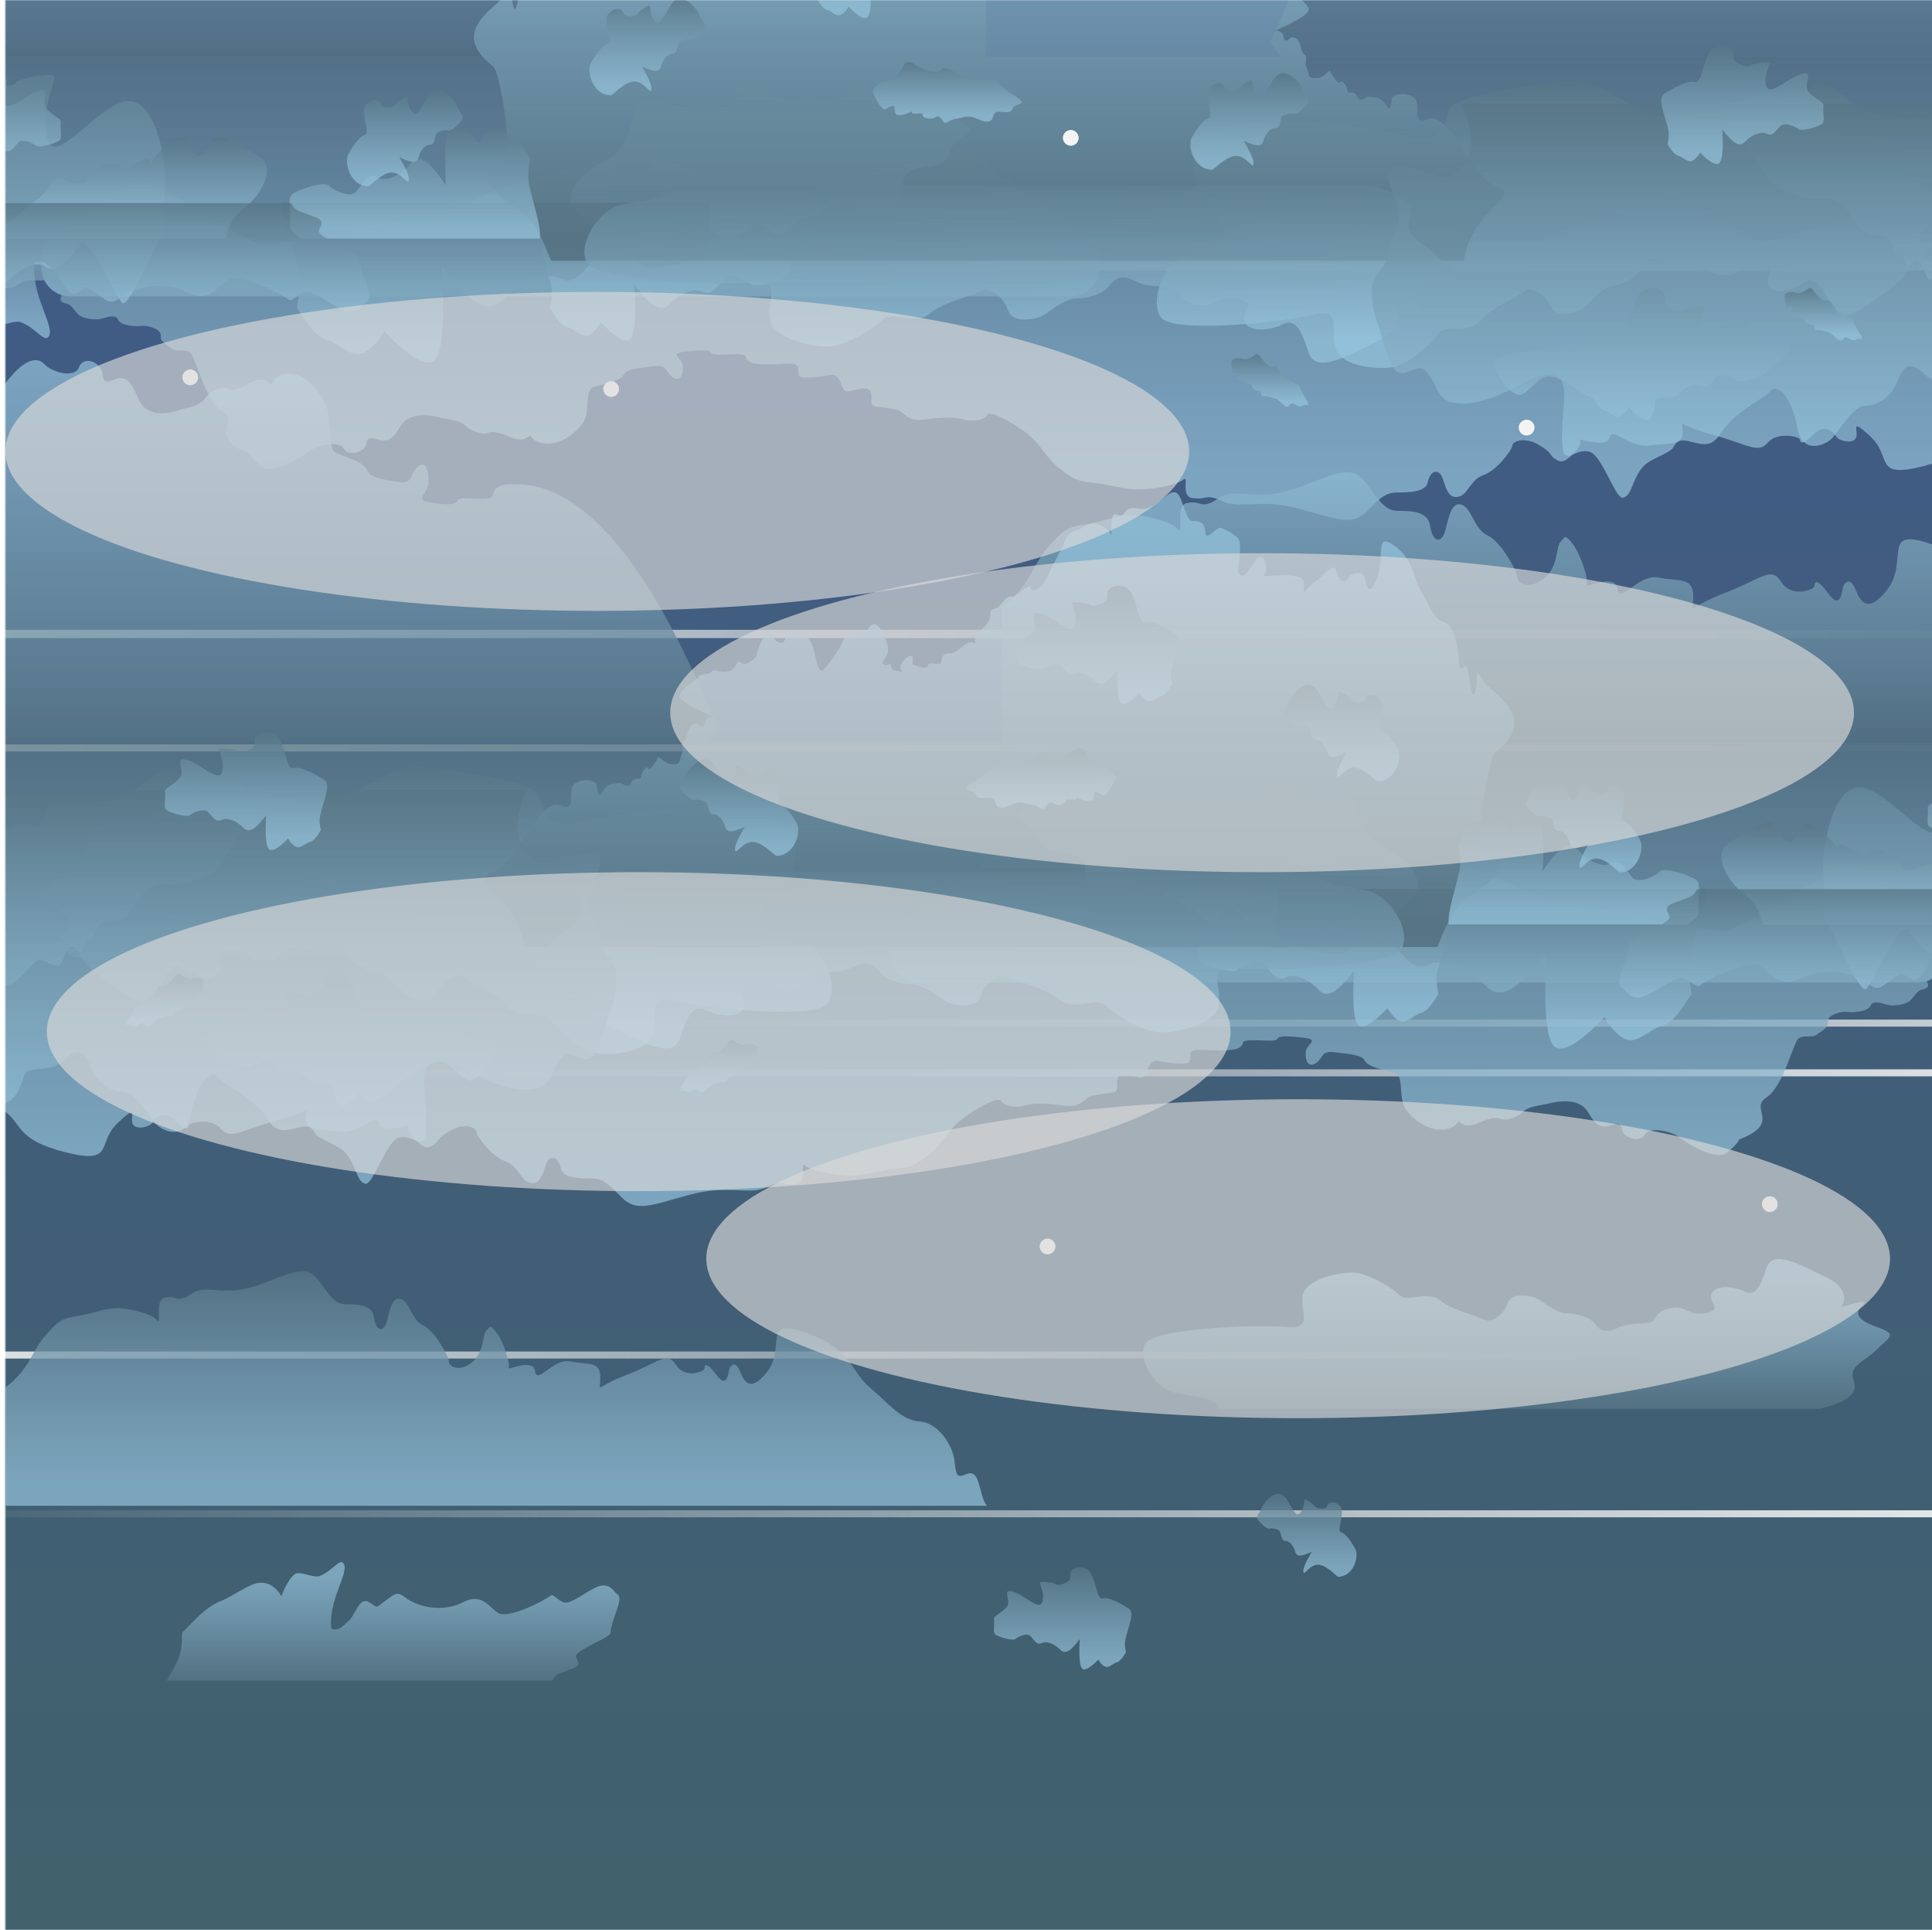 <?xml version="1.0" encoding="utf-8"?>
<!-- Generator: Adobe Illustrator 23.0.5, SVG Export Plug-In . SVG Version: 6.00 Build 0)  -->
<svg version="1.1" id="Слой_1" xmlns="http://www.w3.org/2000/svg" xmlns:xlink="http://www.w3.org/1999/xlink" x="0px" y="0px"
	 width="1072.3px" height="1071px" viewBox="0 0 1072.3 1071" style="enable-background:new 0 0 1072.3 1071;" xml:space="preserve"
	>
<style type="text/css">
	.st0{fill:url(#SVGID_1_);filter:url(#Adobe_OpacityMaskFilter);}
	.st1{fill:url(#SVGID_2_);}
	.st2{mask:url(#mask0_0_1_1_);}
	.st3{fill:url(#SVGID_3_);}
	.st4{fill:url(#SVGID_4_);}
	.st5{fill:url(#SVGID_5_);}
	.st6{fill:url(#SVGID_6_);}
	.st7{fill:url(#SVGID_7_);}
	.st8{fill:url(#SVGID_8_);}
	.st9{fill:url(#SVGID_9_);}
	.st10{fill:url(#SVGID_10_);}
	.st11{fill:url(#SVGID_11_);}
	.st12{fill:url(#SVGID_12_);}
	.st13{fill:url(#SVGID_13_);}
	.st14{fill:url(#SVGID_14_);}
	.st15{fill:url(#SVGID_15_);}
	.st16{fill:url(#SVGID_16_);}
	.st17{fill:url(#SVGID_17_);}
	.st18{fill:url(#SVGID_18_);}
	.st19{fill:url(#SVGID_19_);}
	.st20{fill:url(#SVGID_20_);}
	.st21{fill:url(#SVGID_21_);}
	.st22{fill:url(#SVGID_22_);}
	.st23{fill:url(#SVGID_23_);}
	.st24{fill:url(#SVGID_24_);}
	.st25{fill:url(#SVGID_25_);}
	.st26{fill:url(#SVGID_26_);}
	.st27{fill:url(#SVGID_27_);}
	.st28{fill:url(#SVGID_28_);}
	.st29{fill:url(#SVGID_29_);}
	.st30{fill:url(#SVGID_30_);}
	.st31{fill:url(#SVGID_31_);}
	.st32{fill:url(#SVGID_32_);}
	.st33{fill:url(#SVGID_33_);}
	.st34{fill:url(#SVGID_34_);}
	.st35{fill:url(#SVGID_35_);}
	.st36{fill:url(#SVGID_36_);}
	.st37{fill:url(#SVGID_37_);}
	.st38{fill:url(#SVGID_38_);}
	.st39{fill:url(#SVGID_39_);}
	.st40{fill:url(#SVGID_40_);}
	.st41{fill:url(#SVGID_41_);}
	.st42{fill:url(#SVGID_42_);}
	.st43{fill:#FFFFFF;}
	.st44{fill:url(#SVGID_43_);}
	.st45{fill:url(#SVGID_44_);}
	.st46{fill:url(#SVGID_45_);}
	.st47{fill:url(#SVGID_46_);}
	.st48{fill:url(#SVGID_47_);}
	.st49{fill:url(#SVGID_48_);}
	.st50{fill:url(#SVGID_49_);}
	.st51{fill:url(#SVGID_50_);}
	.st52{fill:url(#SVGID_51_);}
	.st53{fill:url(#SVGID_52_);}
	.st54{fill:url(#SVGID_53_);}
	.st55{fill:url(#SVGID_54_);}
	.st56{fill:url(#SVGID_55_);}
	.st57{fill:url(#SVGID_56_);}
	.st58{fill:url(#SVGID_57_);}
	.st59{fill:url(#SVGID_58_);}
	.st60{fill:url(#SVGID_59_);}
	.st61{fill:url(#SVGID_60_);}
	.st62{fill:url(#SVGID_61_);}
	.st63{fill:url(#SVGID_62_);}
	.st64{fill:url(#SVGID_63_);}
	.st65{fill:url(#SVGID_64_);}
	.st66{fill:url(#SVGID_65_);}
	.st67{fill:url(#SVGID_66_);}
	.st68{fill:url(#SVGID_67_);}
	.st69{fill:url(#SVGID_68_);}
	.st70{fill:url(#SVGID_69_);}
	.st71{fill:url(#SVGID_70_);}
	.st72{fill:url(#SVGID_71_);}
	.st73{opacity:0.3;fill:#D9D9D9;enable-background:new    ;}
	.st74{opacity:0.66;}
	.st75{fill:#D9D9D9;}
</style>
<defs>
	<filter id="Adobe_OpacityMaskFilter" filterUnits="userSpaceOnUse" x="-139" y="-181" width="1498.6" height="1252">
		<feColorMatrix  type="matrix" values="1 0 0 0 0  0 1 0 0 0  0 0 1 0 0  0 0 0 1 0"/>
	</filter>
</defs>
<mask maskUnits="userSpaceOnUse" x="-139" y="-181" width="1498.6" height="1252" id="mask0_0_1_1_">
	
		<linearGradient id="SVGID_1_" gradientUnits="userSpaceOnUse" x1="539.114" y1="1069.89" x2="539.114" y2="-1.11" gradientTransform="matrix(1 0 0 -1 0 1069.89)">
		<stop  offset="0" style="stop-color:#6CA2F3"/>
		<stop  offset="1" style="stop-color:#F9F3F6"/>
	</linearGradient>
	<rect x="3" y="0" class="st0" width="1072.3" height="1071"/>
	
		<linearGradient id="SVGID_2_" gradientUnits="userSpaceOnUse" x1="539.114" y1="1069.89" x2="539.114" y2="-1.11" gradientTransform="matrix(1 0 0 -1 0 1069.89)">
		<stop  offset="0" style="stop-color:#002566"/>
		<stop  offset="1" style="stop-color:#002D3E"/>
	</linearGradient>
	<rect x="3" y="0" class="st1" width="1072.3" height="1071"/>
</mask>
<g class="st2">
	
		<linearGradient id="SVGID_3_" gradientUnits="userSpaceOnUse" x1="536.581" y1="1069.89" x2="536.581" y2="-1.11" gradientTransform="matrix(1 0 0 -1 0 1069.89)">
		<stop  offset="0" style="stop-color:#6CA2F3"/>
		<stop  offset="1" style="stop-color:#F9F3F6"/>
	</linearGradient>
	<rect x="0.4" y="0" class="st3" width="1072.3" height="1071"/>
	
		<linearGradient id="SVGID_4_" gradientUnits="userSpaceOnUse" x1="536.581" y1="1069.89" x2="536.581" y2="-1.11" gradientTransform="matrix(1 0 0 -1 0 1069.89)">
		<stop  offset="0" style="stop-color:#002566"/>
		<stop  offset="1" style="stop-color:#002D3E"/>
	</linearGradient>
	<rect x="0.4" y="0" class="st4" width="1072.3" height="1071"/>
	
		<linearGradient id="SVGID_5_" gradientUnits="userSpaceOnUse" x1="1168.874" y1="654.806" x2="-40.492" y2="654.803" gradientTransform="matrix(1 0 0 -1 0 1069.89)">
		<stop  offset="0" style="stop-color:#FEFEFE;stop-opacity:0"/>
		<stop  offset="1" style="stop-color:#FFFFFF"/>
	</linearGradient>
	<rect x="-14.1" y="413.1" class="st5" width="1128.9" height="3.9"/>
	
		<linearGradient id="SVGID_6_" gradientUnits="userSpaceOnUse" x1="1787.254" y1="1067.281" x2="576.482" y2="1067.278" gradientTransform="matrix(-1 0 0 -1 1686.218 1214.619)">
		<stop  offset="0" style="stop-color:#FEFEFE;stop-opacity:0"/>
		<stop  offset="1" style="stop-color:#FFFFFF"/>
	</linearGradient>
	<rect x="-46.9" y="144.7" class="st6" width="1130.2" height="5.3"/>
	
		<linearGradient id="SVGID_7_" gradientUnits="userSpaceOnUse" x1="1785.874" y1="1067.949" x2="576.513" y2="1067.945" gradientTransform="matrix(-1 0 0 -1 1717.798 1204.094)">
		<stop  offset="0" style="stop-color:#FEFEFE;stop-opacity:0"/>
		<stop  offset="1" style="stop-color:#FFFFFF"/>
	</linearGradient>
	<rect x="-14" y="134.2" class="st7" width="1128.9" height="3.9"/>
	
		<linearGradient id="SVGID_8_" gradientUnits="userSpaceOnUse" x1="963.914" y1="317.976" x2="-163.699" y2="317.973" gradientTransform="matrix(1 0 0 -1 0 1069.89)">
		<stop  offset="0" style="stop-color:#FEFEFE;stop-opacity:0"/>
		<stop  offset="1" style="stop-color:#FFFFFF"/>
	</linearGradient>
	<rect x="-139" y="750" class="st8" width="1052.6" height="3.9"/>
	
		<linearGradient id="SVGID_9_" gradientUnits="userSpaceOnUse" x1="3212.524" y1="270.245" x2="2084.914" y2="270.241" gradientTransform="matrix(-1 0 0 1 3469.128 297.528)">
		<stop  offset="0" style="stop-color:#FEFEFE;stop-opacity:0"/>
		<stop  offset="1" style="stop-color:#FFFFFF"/>
	</linearGradient>
	<rect x="307" y="565.8" class="st9" width="1052.6" height="3.9"/>
	
		<linearGradient id="SVGID_10_" gradientUnits="userSpaceOnUse" x1="3158.234" y1="-2.105" x2="1891.084" y2="-2.11" gradientTransform="matrix(-1 0 0 1 3087.568 842.238)">
		<stop  offset="0" style="stop-color:#FEFEFE;stop-opacity:0"/>
		<stop  offset="1" style="stop-color:#FFFFFF"/>
	</linearGradient>
	<rect x="-14.1" y="838.1" class="st10" width="1182.8" height="3.9"/>
	
		<linearGradient id="SVGID_11_" gradientUnits="userSpaceOnUse" x1="3058.584" y1="242.614" x2="1930.974" y2="242.61" gradientTransform="matrix(-1 0 0 1 3161.248 352.788)">
		<stop  offset="0" style="stop-color:#FEFEFE;stop-opacity:0"/>
		<stop  offset="1" style="stop-color:#FFFFFF"/>
	</linearGradient>
	<rect x="153" y="593.4" class="st11" width="1052.6" height="3.9"/>
	
		<linearGradient id="SVGID_12_" gradientUnits="userSpaceOnUse" x1="841.828" y1="362.299" x2="841.828" y2="279.549" gradientTransform="matrix(1 0 0 -1 0 1069.89)">
		<stop  offset="0" style="stop-color:#79BBDF;stop-opacity:0.69"/>
		<stop  offset="1" style="stop-color:#153E54;stop-opacity:0.78"/>
	</linearGradient>
	<path class="st12" d="M1028.8,766c-3-8.2,5.8-10.1,12.9-17.1c6.9-7.1,12.2-8.2,0-12.5c-12.2-4.3-12.2-8.6-7.6-12.5
		c4.6-4-12.2,1.5-12.2,1.5s6.9-8.9-7.6-16.2c-14.7-7.1-30.4-16.5-33.9-5.4c-3.5,11-6.4,15.7-12.2,12.9c-5.8-2.8-15.9-4-18.2,1.2
		c-2.3,4.9,6.9,8.6-3,10.7c-9.9,2.1-11.1-4.3-19.4-2.8c-8.3,1.5-8.3,5.8-10.6,7.6c-2.3,1.8-12.2,0-18.7,3.3
		c-6.5,3.3-9.9,2.1-12.9-1.8c-3-4-9.9-6.1-15.9-6.1c-5.8,0-13.4-6.8-16.4-8.2c-3-1.5-14.1-4-16.4,2.8c-2.3,6.8-9.4,11-12.9,8.9
		s-17.5-4.9-24.6-10.7c-6.9-5.8-18.2,1.5-22.3-2.8c-4.1-4.3-17-11.7-24.6-12.5c-7.6-0.7-27.4,3.1-29.3,12.5
		c-1.8,9.2,6.9,19-9.4,17.5c-16.4-1.5-73.2,1-77.9,9.2c-4.6,8.2,4.6,23.6,14.7,26.9c8.3,2.6,25.3,2.1,25.5,9.4l334.3,0
		c0.2,0,0.3,0,0.5-0.2C1023,778.6,1031.8,774.3,1028.8,766z"/>
	
		<linearGradient id="SVGID_13_" gradientUnits="userSpaceOnUse" x1="218.174" y1="195.731" x2="218.174" y2="130.057" gradientTransform="matrix(1 0 0 -1 0 1069.89)">
		<stop  offset="0" style="stop-color:#79BBDF;stop-opacity:0.69"/>
		<stop  offset="1" style="stop-color:#153E54;stop-opacity:0.78"/>
	</linearGradient>
	<path class="st13" d="M320,924.8c3.1-2.5-2.2-5,0.5-7.2c5.8-4.9,18.2-8.9,18.4-11.6c0.5-8.4,8-19.3,3.5-21.5
		c-1.8-1-3.3-5.9-9.6-4.4c-4.6,1.2-13.9,8.7-18.2,9.2c-4,0.5-7.3-5.2-8.9-3.9c-6,4.4-24.2,12.9-29.2,9.7c-5-3.2-9.1-11.4-19.4-6
		c-10.3,5.4-24.2,3.5-32.3-2.7c-5.1-3.9-5.5-1.8-15.1,5c-1.5,1.2-4.8-4-8.1-2.7c-3,1.2-5.8,8.9-7.5,10.2c-3.1,2.7-6,6.7-10.1,4.9
		c0,0-1.2-4.5,1.2-13.9c2.3-9.2,8-19.1,5.5-22.3c-2.3-3-5.8,4-13.3,7c-3.5,1.3-11.1-3.2-13.9-1c-4.3,3.4-7.3,12.2-7.3,12.2
		s-4-7.9-11.8-7.5c-6.1,0.2-15.1,7.7-22,10.2c-9.3,3.4-19.6,16.4-20.9,17.1c-1.5,0.8,1.5,8-4.5,19.1c-1.3,2.5-3,5.2-4.5,7.9h214.1
		c0.3-0.8,0.8-1.7,1.5-2.3C309.6,928.3,317.9,926.5,320,924.8z"/>
	
		<linearGradient id="SVGID_14_" gradientUnits="userSpaceOnUse" x1="725.385" y1="199.9" x2="725.385" y2="245.872" gradientTransform="matrix(1 0 0 -1 0 1069.89)">
		<stop  offset="0" style="stop-color:#79BBDF;stop-opacity:0.69"/>
		<stop  offset="1" style="stop-color:#153E54;stop-opacity:0.78"/>
	</linearGradient>
	<path class="st14" d="M728.1,861.1c-5.4,2.5-8.4,3.2-9.2,0c-0.8-3.2-3.1-6-5.4-6c-2.3,0-2.3-3.2-3-5c-0.7-1.8-4.6-2.2-6.1-1.8
		c-1.5,0.3-6.1-4.2-6.6-5.7c-0.7-1.3,1.8-3.5,2.6-6c0.8-2.5,6.6-9.5,11-7.3c4.3,2.2,6.9,13.7,10,10.5c3.1-3.2,2-8.2,3.1-7.7
		c1.2,0.3,4.9,2.8,5.3,3.8c0.3,1,6.1,2.5,6.9-0.3c0.8-2.8,5.4-2.5,7.6,1c2,3.5-2.6,13,0,13.7c2.6,0.7,5.6,5,7.9,9.2
		c2.3,4.2-1,15.5-9.5,15.5c-0.8,0-6.4-6.7-11.2-6.7c-4.8,0-7.9,6.7-8.1,3.8C722.9,869.5,728.1,861.1,728.1,861.1z"/>
	
		<linearGradient id="SVGID_15_" gradientUnits="userSpaceOnUse" x1="589.866" y1="149.722" x2="589.866" y2="206.202" gradientTransform="matrix(1 0 0 -1 0 1069.89)">
		<stop  offset="0" style="stop-color:#79BBDF;stop-opacity:0.69"/>
		<stop  offset="1" style="stop-color:#153E54;stop-opacity:0.78"/>
	</linearGradient>
	<path class="st15" d="M599.3,909.6c-4.9,6.3-7.9,8.9-10.9,5.8c-3-3.1-7.4-5-10.2-3.6c-2.8,1.5-4.6-2.3-6.4-4
		c-1.8-1.7-6.7,0.3-8.2,1.7c-1.5,1.3-9.7-1.2-11.2-2.5c-1.5-1.3-0.2-5.1-0.7-8.6c-0.3-2,5.8-4,7.6-7.6c1.3-2.8-2-7.8,0.8-7.9
		c6.4-0.2,16.6,11.8,18.4,6.1c1.8-5.6-2.5-10.8-1-11.1c1.6-0.3,7.6,0.2,8.6,1.3c1,1,8.7-0.8,7.9-4.8c-0.7-3.8,4.9-6.3,9.5-3.5
		c4.6,2.8,4.9,16.9,8.4,16.1c3.5-0.8,9.5,2.3,14.8,5.8c3.1,2.2-0.5,10.3-2,16.6c-1,4.1,0.5,7.3,0.2,7.6c-0.3,0.2-2.5,4.8-5.1,5.5
		c-2,0.5-4.1,3-5.9,2.5c-2.5-0.5-4.3-4.1-4.3-4.1s-7.1,7.9-9.2,4.8C598.3,922.7,599.3,909.6,599.3,909.6z"/>
	
		<linearGradient id="SVGID_16_" gradientUnits="userSpaceOnUse" x1="903.631" y1="924.082" x2="903.631" y2="969.869" gradientTransform="matrix(1 0 0 -1 0 1069.89)">
		<stop  offset="0" style="stop-color:#79BBDF;stop-opacity:0.69"/>
		<stop  offset="1" style="stop-color:#153E54;stop-opacity:0.78"/>
	</linearGradient>
	<path class="st16" d="M1038.1,121.4l25.2,11.6c3.3,1.5,5.4,4.8,5.4,8.5c0,5.1-4.2,9.3-9.3,9.3H748.1c-5.3,0-9.6-4.3-9.6-9.6
		c0-3.5,1.9-6.7,5-8.4l21.3-11.8c2.4-1.3,5-2,7.8-2h21.5c4.3,0,8.4,1.7,11.4,4.8l6.8,6.9c3,3.1,7.1,4.8,11.4,4.8h23.8
		c2,0,4.1-0.4,6-1.2l38.2-15.4l31.2-11.3c4.7-1.7,9.9-1.1,14.1,1.6l34.5,22.3c4,2.5,8.8,3.2,13.3,1.9l41.9-12.7
		C1030.5,119.5,1034.6,119.8,1038.1,121.4z"/>
	
		<linearGradient id="SVGID_17_" gradientUnits="userSpaceOnUse" x1="316.563" y1="914.116" x2="316.563" y2="995.006" gradientTransform="matrix(1 0 0 -1 0 1069.89)">
		<stop  offset="0" style="stop-color:#79BBDF;stop-opacity:0.69"/>
		<stop  offset="1" style="stop-color:#153E54;stop-opacity:0.78"/>
	</linearGradient>
	<path class="st17" d="M542.6,87.7c19.1,13.7,48,34.4,61,43.8c4.1,3,6.5,7.7,6.5,12.8v4.2c0,8.8-7.2,16-16,16H39
		c-8.8,0-16-7.2-16-16v-4.5c0-4.9,2.2-9.6,6.1-12.5C46.5,118.2,73.7,98.6,79,99.4c7.5,1.2,59.7,36.8,68.4,36.8s102-17.2,116.9-25.8
		c14.9-8.6,87.1-27,94.5-27c7.5,0,56,30.7,67.2,27c8.4-2.8,68.7-17.1,103.6-25.3C534.1,84.1,538.9,85,542.6,87.7z"/>
	
		<linearGradient id="SVGID_18_" gradientUnits="userSpaceOnUse" x1="535.949" y1="809.246" x2="535.949" y2="1065.652" gradientTransform="matrix(1 0 0 -1 0 1069.89)">
		<stop  offset="0" style="stop-color:#79BBDF;stop-opacity:0.69"/>
		<stop  offset="1" style="stop-color:#153E54;stop-opacity:0.78"/>
	</linearGradient>
	<path class="st18" d="M1145.5,31.5c4.8,1.7,9.2,3.5,13.5,5.2v157.7c-2.1,0.2-2.7,2.1-3.5,7.1c-1.2,6.9-9.8,17.3-21.7,17.9
		c-11.9,0.6-19.4,8.3-31.2,15.6c-11.9,7.3-6.3,16.3-34.8,23.6c-28.5,7.3-17.3-5-29.6-16.3c-12.3-11.5-6-2.5-8.3,1
		c-2.3,3.5-9.8,0.8-10.6-0.8c-0.8-1.5-5.8-8.5-12.9-1.3c-7.1,6.9-7.1,3.8-7.5,2.5c-0.4-1.3-12.3-4.4-17.7,1.9
		c-5.6,6.3-10.2,1.3-30.8-4.4c-20.6-5.8-16.5-8.8-16.5-1.3c0,7.7-7.5,5.8-18.5,7.3c-11,1.5-21-10.8-22.1-4.4
		c-1.2,6.3-17.7,0-16.5,1.5c1.2,1.5-0.4,4.6-5.2,9s-6.7,2.5-9,1c-2.3-1.5-1.2-3.3-9-7.7c-7.9-4.4-14.2-1.5-14.2,0.6
		c0,2.3-8.7,14-16.2,16.5c-7.5,2.5-8.3,11.5-14.6,12.1c-6.3,0.6-6.7-9.6-9-12.5c-2.3-2.9-6-1.5-7.1,4.2s-10.6,5.8-17.3,5.8
		c-6.7,0-9.8,3.8-16.9,10.8c-7.1,6.9-14.2,4.8-30.8,0c-16.5-4.8-22.1-4.8-35.2-4.2s-12.3-1.9-18.1-3.5c-6-1.5-5.2,1-12.3,0
		c-7.1-1-1.5-13.1-5.2-10.2c-3.5,2.9-15.4,5.2-23.7,5.4c-8.3,0.4-17.7-2.9-27.3-3.8c-9.4-1-11.9-3.3-18.5-8.6
		c-6.7-5.4-9-11.7-15.8-17.5c-6.7-5.8-21.7-14.4-23.3-11.5c-1.5,2.9-8.7,4.2-13.5,2.5c-4.8-1.5-13.5-1-20.6,0
		c-7.1,1-9.4-0.6-12.3-2.9c-2.7-2.3-3.1-2.3-8.7-3.3c-5.6-1-9.8,0-9.4-4.4c0.4-4.4,0-7.9-7.5-6.1c-7.5,1.9-7.1,2.3-9.8-4.2
		c-2.7-6.3-5.6-2.9-14.2-2.5c-8.7,0.4-9,0.6-9-4.2c0-4.8-5.6-2.9-16.2-2.9c-10.6,0-12.3-1.5-13.1-4.4c-0.8-2.9-18.1,0.4-19-1.9
		c-0.8-2.3-8.3-1.5-15.8-0.6c-7.5,1-0.4,3.5,0,7.7c0.4,4.2-1.2,9.2-5.6,6.3c-4.4-2.9-2.7-7.1-10.2-6.1c-7.5,1-15.4,1.3-16.9,4.6
		c-1.5,3.3-9.8,5.2-16.2,6.7c-6.3,1.5-1.9,13.6-6.7,20.4c-4.8,6.7-13.8,12.5-21.7,11.1c-7.9-1.3-6.3-5.4-8.3-3.8
		c-1.9,1.5-4.8,2.9-11,0c-6.3-2.9-10.2-2.9-11.9-1.9c-1.5,1-8.3-0.4-11.9-3.8c-3.5-3.5-9-3.5-14.2-4.8c-5.2-1.3-17.3-3.5-22.1,4.8
		c-4.8,8.3-7.1,7.7-9.4,7.9c-2.3,0.4-9-3.8-9.4,1.3c-0.4,5.2-10.2,7.9-12.7,3.3c-2.3-4.8-15-1.9-19,1.3c-4,3.3-20.6,13.6-26.7,8.6
		c-6.3-5.2-6.7-7.3-6.7-7.3c-24-9.2-5.2-16.9-15-23.2c-9.8-6.3-15-31.1-18.1-33c-3.1-1.9-7.5,0-9.8-1.9c-2.3-1.9-6.7-3.5-6.3-7.3
		c0.4-3.8-7.9-5.8-10.2-5.4c-2.3,0.4-11.9,0.4-13.5-3.5c-1.5-3.7-8.3-0.4-10.2-0.2c-1.9,0.4-8.7,0-11.5-2.3c-2.7-2.3-4-5.8-6.7-6.3
		c-2.7-0.6-4.4-1.5-3.1-4c1.2-2.3-1.2-2.3-3.1-6c-1.9-3.5-5.2-2.9-13.5-2.9c-8.3,0-7.5,6.5-19,3.5c-2.1-0.6-6.7-4.2-8.3-5
		c-1.5-0.8-5.2-1.3-6-0.4c-0.8,1-6,0-6,0s-2.3-1.5-3.1-4c-0.8-2.5-4.4-1.5-4.4-1.5s-3.5,0-5.2,1.3c-1.5,1.3-3.1-1.3-5.2-3.6
		c-1.9-2.3-8.7-3.1-12.7-0.6c-19,12.3-27.3,4.6-34.6,1.3V31.5H1145.5z"/>
	
		<linearGradient id="SVGID_19_" gradientUnits="userSpaceOnUse" x1="4.683" y1="892.565" x2="4.683" y2="1071.133" gradientTransform="matrix(1 0 0 -1 0 1069.89)">
		<stop  offset="0" style="stop-color:#79BBDF;stop-opacity:0.69"/>
		<stop  offset="1" style="stop-color:#153E54;stop-opacity:0.78"/>
	</linearGradient>
	<path class="st19" d="M91.6,104.2c-1.3,10.7,1.9,23-1.9,27.2c-3.9,4.2-18.3,40.6-22,36.6c-3.7-4-18.5-37.9-22.9-32.6
		c-4.4,5.6-12.3,17-19.1,12.8c-6.5-4.4-17.5,1.9-25,12.1c-7.5,10.2-7.9,27.2-19.8,7.7c0,0-5,16.3-10.2,26.2
		c-5.2,10-22.3-14.6-22.3-14.6s-24.8,14.9-30.8-8.8v-86c10.2-7.9,20.6-13.2,27-11.5c8.5,2.3,10.2-42,21.4-51.3
		c11.4-9.4,25-2.1,23.1,10.2C-12.9,44.2,5.7,49.8,8.2,46.5c2.5-3.4,17.1-5.6,21-4.8c3.9,0.8-7.1,17-3.1,34.9
		c4,17.8,29.7-20.7,45.4-20.5C87.6,56.3,93,93.5,91.6,104.2z"/>
	
		<linearGradient id="SVGID_20_" gradientUnits="userSpaceOnUse" x1="369.308" y1="892.128" x2="369.308" y2="995.912" gradientTransform="matrix(1 0 0 -1 0 1069.89)">
		<stop  offset="0" style="stop-color:#79BBDF;stop-opacity:0.69"/>
		<stop  offset="1" style="stop-color:#153E54;stop-opacity:0.78"/>
	</linearGradient>
	<path class="st20" d="M352,158c9,11.5,14.6,16.3,19.9,10.5c5.4-5.8,13.4-9.1,18.4-6.6c5,2.7,8.4-4.1,11.7-7.4
		c3.3-3.1,12.3,0.8,14.9,3.1c2.7,2.3,17.6-2.1,20.5-4.5c2.9-2.3,0.2-9.5,1-15.7c0.6-3.5-10.5-7.2-13.8-14
		c-2.5-5.2,3.4-14.2-1.5-14.4c-11.7-0.4-30.1,21.6-33.3,11.1c-3.3-10.5,4.6-19.6,1.7-20.2c-2.9-0.6-13.6,0.4-15.5,2.3
		c-1.7,1.9-15.7-1.6-14.6-8.7c1.3-7-9-11.5-17.2-6.2c-8.2,5.2-8.8,30.9-15.1,29.5s-17.4,4.3-27,10.7c-5.7,3.9,0.8,18.8,3.6,30.3
		c1.7,7.4-1,13.4-0.2,13.8c0.8,0.4,4.6,8.7,9.4,9.9c3.6,1,7.5,5.4,10.9,4.7c4.4-1,7.7-7.4,7.7-7.4s13,14.6,16.7,8.9
		C354,182.1,352,158,352,158z"/>
	
		<linearGradient id="SVGID_21_" gradientUnits="userSpaceOnUse" x1="911.275" y1="844.494" x2="911.275" y2="917.753" gradientTransform="matrix(1 0 0 -1 0 1069.89)">
		<stop  offset="0" style="stop-color:#79BBDF;stop-opacity:0.69"/>
		<stop  offset="1" style="stop-color:#153E54;stop-opacity:0.78"/>
	</linearGradient>
	<path class="st21" d="M918.6,222.2c2.7-3.7,9,0.6,12.9-3.5s9.6-6.5,13.2-4.6c3.5,1.9,6.1-2.9,8.3-5.2c2.3-2.1,8.8,0.6,10.8,2.3
		s12.7-1.5,14.6-3.3c1.9-1.7,15-11.2,15.5-15.6c0.4-2.5-22.3-0.6-24.8-5.4c-1.7-3.7,2.5-10-1.2-10.2c-8.3-0.2-21.5,15.2-23.8,7.9
		c-2.3-7.3,3.3-13.9,1.3-14.2c-2.1-0.4-9.8,0.4-11.1,1.7C933,173.5,923,171,924,166c1-5-6.5-8.1-12.3-4.4
		c-5.9,3.7-6.3,21.9-10.9,20.8c-4.6-1-12.5,3.1-19.2,7.5c-4.2,2.7-54.7,4-52.8,12.1c0.4,1.9,5.8,14.2,13.2,16.9
		c5,1.9,11.1-9.8,17.1-10c9.6,0,19.2,10.8,24.8,11.9c0.6,0.2,3.3,6.2,6.7,7.1c2.5,0.6,5.4,3.9,7.9,3.3c3.1-0.8,5.6-5.2,5.6-5.2
		s9.2,10.4,11.9,6.4C918.8,228.3,918.6,222.2,918.6,222.2z"/>
	
		<linearGradient id="SVGID_22_" gradientUnits="userSpaceOnUse" x1="862.354" y1="882.777" x2="862.354" y2="1041.505" gradientTransform="matrix(1 0 0 -1 0 1069.89)">
		<stop  offset="0" style="stop-color:#79BBDF;stop-opacity:0.69"/>
		<stop  offset="1" style="stop-color:#153E54;stop-opacity:0.78"/>
	</linearGradient>
	<path class="st22" d="M1056.6,138.5c0,0,9,9.3-5.2,19.9c-14.2,10.6-29.4,24-35,11.6c-5.6-12.4-9.6-17.2-15.2-13
		c-5.8,4.3-16,7.2-19.4,1.5c-3.3-5.4,6-11-5-12c-11-1-11,6.8-20,6.4c-8.9-0.4-9.6-5.4-12.5-7c-2.7-1.7-13.1,1.9-20.4-0.8
		c-7.3-2.7-11-1-13.3,4.1c-2.5,5-9.4,8.7-15.8,9.5c-6.2,1-13.1,10.1-16,12.2c-2.9,2.1-14.2,6.8-17.9-0.8
		c-3.7-7.5-11.7-11.4-15.2-8.3c-3.3,3.1-17.7,8.5-24.2,16.4c-6.5,7.7-19.4,1.2-23.1,6.8c-3.7,5.6-16,16.4-23.9,18.4
		c-7.9,2.1-29.6,0.6-33.1-9.9c-3.5-10.4,4.2-23-12.9-18.8c-17.1,4.3-77.5,10.4-84.1,1.5c-6.3-8.7,1-28,11-33.4
		c10-5.2,33.7-7.2,22.3-20.7c-11.5-13.5-18.3-25.7-14.8-36c3.5-10.2,11.5-16,35.2-18.8c23.7-2.7,66.6,4.4,84.8,8.5
		c18.3,4.1,19-8.3,21.7-15.1c2.9-6.8,33.1-11.8,59.8-15.3c26.7-3.7,38.7,17,57.9,19.3c19.2,2.1,71-17,76.2-15.7
		c5.2,1.4,16.7,10.6,16.7,18.2c-0.2,7.7,6,6.4,19.4,7.7c13.5,1.4,23.5,5,21.9,14.9c-1.7,10.1,7.9,10.6,16.5,17.8
		c8.7,7.2,14.4,7.5,2.1,14.5c-12.3,7-11.5,12-6,15.7C1075.6,142,1056.6,138.5,1056.6,138.5z"/>
	
		<linearGradient id="SVGID_23_" gradientUnits="userSpaceOnUse" x1="427.403" y1="942.295" x2="427.403" y2="1029.289" gradientTransform="matrix(1 0 0 -1 0 1069.89)">
		<stop  offset="0" style="stop-color:#79BBDF;stop-opacity:0.69"/>
		<stop  offset="1" style="stop-color:#153E54;stop-opacity:0.78"/>
	</linearGradient>
	<path class="st23" d="M380,126.4c0,0-4.4,6,8.1,1.9c12.5-4.1,5.2,0.4,11,2.5c5.6,2.1,15.6-1,17.1-4.5c1.5-3.5,8.1-1.9,13.1,3.1
		c5,5,8.1-5,17.3-8.3c9.2-3.3,14.6-10.4,28.1-8.9c13.5,1.5,19.3,2.9,24.3-2.1c5-5-2.1-14.3,10.8-16.8c12.9-2.3,16-2.5,17.9-10.5
		c1.9-8.1,26-9.5-5.6-19.2c-31.6-9.7-25-18.2-48.9-11.4c-23.9,6.8-27.3,5.2-40.4,2.1C419.7,51.3,412,48,408.7,55
		c-3.1,7-19.3,7.2-31.8,4.3c-12.3-2.9-19.4-6-23.1,0c-3.7,6-4,23.8-18.5,30.4c-14.6,6.6-22.1,19.5-17.3,25.4
		c4.8,5.8,19.6,21.7,23.7,17c4-4.5,11.7-14.3,14.1-0.6S377.1,129.5,380,126.4z"/>
	
		<linearGradient id="SVGID_24_" gradientUnits="userSpaceOnUse" x1="931.914" y1="1250.89" x2="931.914" y2="1008.143" gradientTransform="matrix(1 0 0 -1 0 1069.89)">
		<stop  offset="0" style="stop-color:#79BBDF;stop-opacity:0.69"/>
		<stop  offset="1" style="stop-color:#153E54;stop-opacity:0.78"/>
	</linearGradient>
	<path class="st24" d="M816.7-112c11-0.2,12.5,2.3,13.5,6.3c0.8,4,18.7-0.4,19.4,2.7c0.8,3.1,8.5,2.3,16.2,1c7.7-1.3,0.4-5,0-10.8
		c-0.4-5.8,1.2-12.9,5.8-9c4.4,4,2.9,10,10.6,8.6c7.7-1.3,15.8-1.9,17.5-6.3c1.5-4.4,10.2-7.1,16.8-9.4c6.5-2.3,2.1-19.2,6.9-28.6
		c4.8-9.4,14.2-17.5,22.3-15.6c8.1,1.7,6.6,7.7,8.5,5.4c2.1-2.3,4.8-4,11.4,0c6.3,3.8,10.4,3.8,12.1,2.5c1.5-1.3,8.5,0.4,12.1,5.4
		c3.7,5,9.4,5,14.6,6.7c5.2,1.7,17.9,5,22.7-6.7c4.8-11.5,7.3-10.8,9.8-11.1c2.5-0.4,9.4,5.4,9.8-1.7c0.4-7.1,10.6-11.1,13.1-4.4
		c2.5,6.7,15.4,2.7,19.4-1.7c4-4.4,10.6-1.7,17.1,5.4c6.5,7.1,6.9,10.2,6.9,10.2c24.8,12.9,5.2,23.6,15.4,32.7
		c10.2,9,15.4,43.8,18.7,46.5c3.3,2.7,7.7,0,10.2,2.7c2.5,2.7,6.9,5,6.5,10.2c-0.2,2.9,2.3,5,4.8,6.3v96.4H711.2l-6.4-8.3
		C707,24.6,751.9-111.4,816.7-112z"/>
	
		<linearGradient id="SVGID_25_" gradientUnits="userSpaceOnUse" x1="230.949" y1="1208.32" x2="230.949" y2="1025.48" gradientTransform="matrix(1 0 0 -1 0 1069.89)">
		<stop  offset="0" style="stop-color:#79BBDF;stop-opacity:0.69"/>
		<stop  offset="1" style="stop-color:#153E54;stop-opacity:0.78"/>
	</linearGradient>
	<path class="st25" d="M-85.5,33c1.2-1,2.3-3.5,3.5-7.7c2.9-11.7,4.4-14.8,10.2-12.5c5.8,2.3,6.1,1,7.3-9
		c1.2-9.8,10.2-24.2,22.5-25.1c12.3-1,20-11.7,32.1-21.9C2.2-53.5,1.7-68.3,31-78.5c29.4-10.4,12.7,9,25.2,25.1
		c12.7,16.1,15.9,3.1,18.2-1.7c2.5-5,5.4-2.3,6.1,0c0.8,2.3,1.2,13.4,8.4,3.6s7.3-5.4,7.7-3.6c0.4,1.7,12.7,6.3,18.2-2.7
		c5.8-9,10.6-1.7,31.7,6.3c21.1,8.1,17.1,12.5,17.1,1.7c0-10.7,7.7-8.1,19.2-10.4c11.3-2.3,21.5,15.2,22.9,6.3
		c1.2-9,18.2,0,17.1-2.3c-1.2-2.3,2.9-16.1,7.7-22.5c4.8-6.3,4.4-3.6,6.9-1.3c2.5,2.3,1.2,14.4,9.4,20.5c8.1,6.3,14.6,2.3,14.6-1
		c0-3.1,9-19.8,16.7-23.2c7.7-3.6,8.4-16.1,15-17.1c6.5-1,6.9,13.4,9.4,17.5c2.5,4,6.1,2.3,7.3-5.8c1.2-8.1,10.9-8.1,17.9-8.1
		c6.9,0,10.2-5.4,17.5-15.2c7.3-9.8,14.6-6.7,31.7,0c17.1,6.7,22.9,6.7,36.3,5.8s12.7,2.7,18.6,5c6.1,2.3,5.4-1.3,12.7,0
		c7.3,1.3,1.5,18.4,5.4,14.4c3.6-4,15.9-7.1,24.4-7.7c8.4-0.4,18.2,4,28,5.4c9.8,1.3,12.3,4.4,19.2,12.1c6.9,7.7,9.4,16.5,16.3,24.6
		c2.5,2.9,6,6.3,9.6,9.2V33H-85.5z"/>
	
		<linearGradient id="SVGID_26_" gradientUnits="userSpaceOnUse" x1="275.286" y1="878.249" x2="275.286" y2="966.77" gradientTransform="matrix(1 0 0 -1 0 1069.89)">
		<stop  offset="0" style="stop-color:#79BBDF;stop-opacity:0.69"/>
		<stop  offset="1" style="stop-color:#153E54;stop-opacity:0.78"/>
	</linearGradient>
	<path class="st26" d="M394,112.9c-1.5,10.8,3.1,22.9-1.7,27c-4.8,4.1-30.7,11.8-35.3,7.7c-4.6-4-20.3-10.6-25.7-5.4
		c-5.6,5.4-11.5,17-20.1,12.5c-8.6-4.4-22.5,1.4-31.7,11.2c-9.2,9.8-18.6,1.7-34.2-17.9c0,0,3.1,41.1-3.3,50.9
		c-6.5,9.8-28.8-15.2-28.8-15.2s-5.8,11-13.2,12.7c-5.8,1.4-12.7-6.4-18.8-7.9c-8.1-2.1-14.8-16.4-16.1-17
		c-1.3-0.6,3.3-10.8,0.4-23.5c-2.7-11.4-7.9-25.1-9.4-35.5h238C394,112.5,394,112.7,394,112.9z"/>
	
		<linearGradient id="SVGID_27_" gradientUnits="userSpaceOnUse" x1="1055.749" y1="916.71" x2="1055.749" y2="1035.755" gradientTransform="matrix(1 0 0 -1 0 1069.89)">
		<stop  offset="0" style="stop-color:#79BBDF;stop-opacity:0.69"/>
		<stop  offset="1" style="stop-color:#153E54;stop-opacity:0.78"/>
	</linearGradient>
	<path class="st27" d="M1157.4,149.4c-2.7,2.3-5.9,4.2-9.8,4.8c-3.7,0.6-7.9-4.2-12.3-4.8c-4.8-0.6-11.5,7.4-17.3,9.1
		c-3.8,1.1-7.3-4.8-9.4-3.2c-5.2,3.8-1.9,8.2-5,9.9c-6.3,3.2-10.6-3-19.6-12c-4-4-9,4.2-13.8,1.5c-1.2-0.6-3.3-8.8-5.4-9.9
		c-2.5-1.3-5.2,4.4-6.3,2.9c-3.3-4.4-1.3-8.8-3.5-7.4c-4.2,2.7-2.7-4-7.3-8.4c-2.5-2.3-10-0.4-13.3-3.6c-6-5.9-9-14.1-16.3-17.5
		c-4.4-2.1-10.2,0.8-19.2-1.9c-23.8-6.9-13.8-10.5-35.3-35c-21.7-24.6-0.6-13.1,5.4-18.9c5.8-5.7,8.5-4.2,20.6,0.6
		s11.1-6.9,18.1-8.4c6.9-1.5,11.1,2.7,21.7,11c10.6,8.4,19,5.3,28.6,7.4c9.6,2.1,17.5-4.8,19,2.1c1.5,6.9,6.3,11.6,9.6,9.5
		c3.3-2.1,13.3,0.6,16.9,5.3c3.7,4.8-4.8,4.8,7.9,7.8c12.7,3.2,5.8,5.7,5.8,5.7c4.2-1.1,28.6-4.2,23.2,8.4
		c-5.4,12.6,6.3,8.4,12.1,6.9c1.9-0.6,3.5,1.3,5,4.2V149.4L1157.4,149.4z"/>
	
		<linearGradient id="SVGID_28_" gradientUnits="userSpaceOnUse" x1="548.946" y1="1130.26" x2="548.946" y2="936.227" gradientTransform="matrix(1 0 0 -1 0 1069.89)">
		<stop  offset="0" style="stop-color:#79BBDF;stop-opacity:0.69"/>
		<stop  offset="1" style="stop-color:#153E54;stop-opacity:0.78"/>
	</linearGradient>
	<path class="st28" d="M280.7,88.8c3.3-3.5-2.5-48.8-7.3-52.2c-25.3-19.6,3.1-32.4,7.3-40.1c4-7.7,2.9-1.3,3.6,4
		c0.8,5.4,2.1,6.9,3.3-1.7c1.2-8.6,1.7-10.9,3.8-9.2c2.1,1.7,2.3,0.6,2.7-6.7c0.4-7.3,3.8-17.9,8.4-18.6c4.6-0.6,7.5-8.6,12.1-16.3
		c4.6-7.7,4.4-18.6,15.4-26.1c10.9-7.7,4.8,6.7,9.4,18.6c4.8,11.9,5.9,2.3,6.9-1.3c1-3.6,7.9-1.2,8.4,0c1.7,3.3,4.8,4.6,6.9-1.9
		c2.1-6.7,4-1.3,11.9,4.6c7.9,6,6.3,9.2,6.3,1.3c0-7.9,22.6-3.1,22.1-4.6c-0.4-1.7-2.1-3.1-0.2-7.9c1.9-4.6,4.6-1.3,5.6,0.4
		c1,1.7,0.6,0.6,3.6,5.2s5.6,1.7,5.6-0.6c0-2.3-2.7-15.4,0.2-17.9c2.9-2.7,6.9-4.8,9.4-5.6c2.5-0.6,8.3,8.3,8.6,2.1c0.4-6,4-6,6.7-6
		s3.8-4,6.5-11.3s5.6-5,11.9,0c6.3,5,8.6,5,13.6,4.2c5-0.6,4.8,1.9,7.1,3.6c2.3,1.7,1.9-1,4.8,0c2.7,1,0.6,13.6,1.9,10.6
		c1.3-3.1,6-5.4,9.2-5.6c3.3-0.4,6.9,3.1,10.6,4c3.6,1,4.6,3.3,7.1,9c2.7,5.6,5.9,11.3,8.6,17.3s8.4,8.3,9,5.2c0.6-3.1,7.9,6,10.6,5
		c2.7-1,6,5.4,8.1,6.3c2.1,1,3.8,0,3.6,4.6s7.3,8.1,7.9,11.1c1.3,6.5-1,3.6,2.5,3.3c3.5-0.4,7.7,6.1,11.7,6.1c4,0,4.8,1.7,5,4.6
		c0.4,3.1,7.1-0.4,7.3,1.9c0.4,2.3,3.3,1.7,6.1,0.6c2.9-1,2.7,0.4,2.5-3.8s4.8-0.4,6.3,2.5c1.7,3.1-1.7,5.2,1.2,4.2
		c2.9-1,3.6,0.8,4.4-2.5c0.6-3.3,1.9,0.4,4.4-1.3s-4-3.6-2.3-10.7c1.9-6.9,5.4-12.9,8.4-11.5c3.1,1.3,2.5,5.6,3.3,4
		c0.8-1.7,8.3,3.1,8.8,1.9c0.6-1,3.3,0.4,4.6,4c1.3,3.6,8.6,14,10.6,15.4c1.9,1.3,2.9-0.8,4.8-9.4c1.9-8.6,5-9.2,6-9.6
		c1-0.4,9.2-3.8,10.2,1.2c1,5,5.8,1.9,7.3-1.3c1.5-3.3,4-1.3,6.3,4c2.5,5.4,2.7,7.7,2.7,7.7c9.4,9.6,7.5-1.5,11.3,5
		c3.8,6.7,11.7,1.2,13.1,3.1c1.2,1.9,6.5,1.2,7.5,3.1c1,1.9,10.6,6.7,10.4,10.7c-0.2,4-20,12.1-19,11.7c1-0.4,4.6-0.4,5.2,3.5
		c0.6,3.8,3.3,0.4,4,0.2c0.8-0.4,3.5,0,4.4,2.3c1.2,2.3,1.5,6,2.7,6.7c1.2,0.6,1.7,1.7,1.2,4.2c-0.4,2.5,0.4,2.5,1.2,6.1
		c0.8,3.6,1.9,3.1,5.2,3.1c3.3,0,7.1-5.4,7.3-3.6c0.4,1.7,2.7,4.2,3.3,5.2c0.6,1,1.9,1.3,2.3,0.4c0.4-1,3.3,1.7,3.5,4.2
		c0.4,2.7,1.7,1.7,1.7,1.7s3.3,0,4,2.5s3.1,1.5,4.8,0.6c1.9-1,2.5-0.4,6,0c3.5,0.4,6.1,5.4,6.1,5.4c0.6,1,1.7,1.9,2.3-5.2
		c0.2-1.7,7.3-4.2,12.7,0c1.7,1.3,1.2,5,1.7,10.2c0.4,3.6,4.4,1.9,4.4,1.9c4-1.7,6.9-2.3,16.5,9.8c9.6,12.3,12.1,22.6,24.2,27.8
		c11.5,5-15,12.1-19.6,40.5H305.9c-4.4-10.2-7.3-20.7-18.4-28.4C256.8,95.7,277.5,92.2,280.7,88.8z"/>
	
		<linearGradient id="SVGID_29_" gradientUnits="userSpaceOnUse" x1="230.185" y1="944.407" x2="230.185" y2="1008.509" gradientTransform="matrix(1 0 0 -1 0 1069.89)">
		<stop  offset="0" style="stop-color:#79BBDF;stop-opacity:0.69"/>
		<stop  offset="1" style="stop-color:#153E54;stop-opacity:0.78"/>
	</linearGradient>
	<path class="st29" d="M160.9,125.5c1-6.9-1.7-15,1-17.5c2.9-2.7,17.9-7.7,20.6-5c2.7,2.7,11.7,6.9,15,3.5c3.3-3.5,6.7-11,11.7-8.1
		c5,2.9,13.1-1,18.5-7.3c5.4-6.5,10.8-1.2,19.8,11.7c0,0-1.7-26.7,1.9-33.1c3.7-6.4,16.7,9.8,16.7,9.8s3.3-7.1,7.7-8.3
		c3.5-0.8,7.3,4.2,11,5.2c4.6,1.3,8.7,10.8,9.2,11.2c0.8,0.4-1.9,7.1-0.2,15.4c2.1,10,6.7,22.5,5.8,29.4H166.9
		C163.4,129.5,160.5,127.6,160.9,125.5z"/>
	
		<linearGradient id="SVGID_30_" gradientUnits="userSpaceOnUse" x1="565.371" y1="879.24" x2="564.403" y2="995.477" gradientTransform="matrix(1 0 0 -1 0 1069.89)">
		<stop  offset="0" style="stop-color:#79BBDF;stop-opacity:0.69"/>
		<stop  offset="1" style="stop-color:#153E54;stop-opacity:0.78"/>
	</linearGradient>
	<path class="st30" d="M782.3,121.7c-3.5,9.7,6.7,11.9,15,20.2c8.1,8.4,14.2,9.7,0,14.8c-14.2,5.1-14.2,10.1-8.8,14.8
		c5.4,4.7-14.2-1.8-14.2-1.8s8.1,10.5-8.8,19.1c-17.1,8.4-35.4,19.5-39.4,6.4c-4-13-7.5-18.5-14.2-15.2s-18.4,4.7-21.1-1.4
		c-2.7-5.8,8.1-10.1-3.5-12.7c-11.5-2.5-12.9,5.1-22.5,3.3c-9.6-1.8-9.6-6.8-12.3-9c-2.7-2.1-14.2,0-21.7-3.9
		c-7.5-3.9-11.5-2.5-15,2.1c-3.5,4.7-11.5,7.2-18.4,7.2c-6.7,0-15.6,8-19,9.7c-3.5,1.8-16.3,4.7-19-3.3c-2.7-8-11-13-15-10.5
		c-4,2.5-20.4,5.8-28.6,12.6c-8.1,6.8-21.1-1.8-25.9,3.3s-19.8,13.8-28.6,14.8c-8.8,0.8-31.9-3.7-34-14.8
		c-2.1-10.9,8.1-22.4-11-20.6c-19,1.8-85.1-1.2-90.5-10.9c-5.4-9.7,5.4-27.8,17.1-31.7c9.6-3.1,29.4-2.5,29.6-11.1h388.5
		c0.2,0,0.4,0,0.6,0.2C775.6,106.9,785.8,111.9,782.3,121.7z"/>
	
		<linearGradient id="SVGID_31_" gradientUnits="userSpaceOnUse" x1="960.198" y1="817.354" x2="960.198" y2="1035.604" gradientTransform="matrix(1 0 0 -1 0 1069.89)">
		<stop  offset="0" style="stop-color:#79BBDF;stop-opacity:0.69"/>
		<stop  offset="1" style="stop-color:#153E54;stop-opacity:0.78"/>
	</linearGradient>
	<path class="st31" d="M1147.6,252c-6.7,6.6-18.1,8.9-20.7-2.5c-2.7-11.4,8.1-19.5-3.3-24.3c-11.5-4.8-12.9,9.6-22.1,6.6
		c-9.4-3.3-9.4-12.9-12.1-17c-2.7-4-14,0-21.5-7.3c-7.3-7.3-11.3-4.8-14.8,4c-3.3,8.9-11.3,13.7-18,13.7c-6.7,0-15.4,15.4-18.8,18.5
		c-3.5,3.3-16.1,8.9-18.8-6.6c-2.7-15.4-10.8-25.1-14.8-20.2c-4,4.8-20.2,11.4-28.2,24.3c-8.1,12.9-20.7-3.3-25.5,6.6
		c-1.9,4-13.1,6.4-17.3,11.4c-5.9,6.9-5.9,16-10.9,17c-4,0.8-10.8-21-17.3-24.9c-7.9-4.4-15.2,8.1-16.3-3.5
		c-1.9-21,8.1-42.8-10.8-39.5c-9.4,1.5-30.3,18.5-49.7,15.2c-9.4-1.5-8.6-10.6-15.7-17.9c-4-4.2-10.6,3.9-15.6,0.6
		c-4.2-2.7-7.7-16.8-8.3-18.9c-1.7-6-6.9-16.8-5.4-29.1c0.6-5.4,8.4-11,8.4-16.8c0-7.1,6.7-14.3,6.3-20.6c-1-13.3-9.2-23.7-5-26.4
		c11.3-7.3,29.4,11.6,39.4-0.8c8.6-10.8,5.6-23.5,0.6-36h347.5v208.2C1155.9,252,1152.8,247,1147.6,252z"/>
	
		<linearGradient id="SVGID_32_" gradientUnits="userSpaceOnUse" x1="60.485" y1="943.583" x2="60.485" y2="1000.053" gradientTransform="matrix(1 0 0 -1 0 1069.89)">
		<stop  offset="0" style="stop-color:#79BBDF;stop-opacity:0.69"/>
		<stop  offset="1" style="stop-color:#153E54;stop-opacity:0.78"/>
	</linearGradient>
	<path class="st32" d="M-5.4,126.1c13.4-1.5,17.1-9.6,25.3-14.9c8.2-5.2,9-15.5,15-11.9c5.9,3.6,12.7,3.6,13.4,0
		c0.8-3.6,9.6-9,15.5-8.2c5.9,0.8,0,6.7,11.1,0c11.1-6.7,8.2,0,8.2,0c2.3-3.6,17.1-23,22.2-10.3c5.2,12.6,10.4,1.5,13.4-3.6
		c2.9-5.2,20.9,6.7,26.9,11.1c5.9,4.4,1.5,18.6-11.1,28.1c-5.8,4.4-8.1,10.3-9.2,16.1H-27.4C-24,127.4-17.8,127.4-5.4,126.1z"/>
	
		<linearGradient id="SVGID_33_" gradientUnits="userSpaceOnUse" x1="58.956" y1="890.524" x2="58.956" y2="965.309" gradientTransform="matrix(1 0 0 -1 0 1069.89)">
		<stop  offset="0" style="stop-color:#79BBDF;stop-opacity:0.69"/>
		<stop  offset="1" style="stop-color:#153E54;stop-opacity:0.78"/>
	</linearGradient>
	<path class="st33" d="M177.3,121.7c3.7,2.9-2.5,5.7,0.6,8.2c6.7,5.5,21.2,10.1,21.4,13.2c0.6,9.5,9.2,22,4,24.4
		c-2.1,1.1-3.9,6.7-11.2,5c-5.4-1.3-16.2-9.9-21.2-10.5c-4.6-0.6-8.5,5.9-10.4,4.4c-6.9-5-28.1-14.7-33.9-11.1s-10.6,13-22.5,6.9
		c-11.9-6.1-28.1-4-37.5,3.1c-6,4.4-6.4,2.1-17.5-5.7c-1.7-1.3-5.6,4.6-9.4,3.1c-3.5-1.3-6.7-10.1-8.7-11.6
		c-3.7-3.1-6.9-7.6-11.7-5.5c0,0-1.3,5.2,1.3,15.8c2.7,10.5,9.2,21.8,6.4,25.4c-2.7,3.4-6.7-4.6-15.4-8c-4-1.5-12.9,3.6-16.2,1.1
		c-5-3.8-8.5-13.9-8.5-13.9s-4.6,9-13.7,8.6c-7.1-0.2-17.5-8.8-25.6-11.6c-10.8-3.8-22.7-18.7-24.3-19.5c-1.7-1,1.7-9.2-5.2-21.8
		c-1.5-2.9-3.5-5.9-5.2-9h248.8c0.4,1,1,1.9,1.7,2.7C165.2,117.7,174.8,119.8,177.3,121.7z"/>
	
		<linearGradient id="SVGID_34_" gradientUnits="userSpaceOnUse" x1="224.834" y1="972.3" x2="224.834" y2="1025.718" gradientTransform="matrix(1 0 0 -1 0 1069.89)">
		<stop  offset="0" style="stop-color:#79BBDF;stop-opacity:0.69"/>
		<stop  offset="1" style="stop-color:#153E54;stop-opacity:0.78"/>
	</linearGradient>
	<path class="st34" d="M221.6,87.3c6.3,2.9,9.7,3.7,10.7,0c1-3.7,3.6-7,6.3-7s2.7-3.7,3.4-5.8c0.8-2.1,5.4-2.5,7.1-2.1
		c1.7,0.4,7.1-4.8,7.6-6.6c0.8-1.5-2.1-4.1-3.1-7c-1-2.9-7.6-11-12.8-8.5c-5,2.5-8,15.9-11.7,12.2c-3.6-3.7-2.3-9.5-3.6-8.9
		c-1.3,0.4-5.7,3.3-6.1,4.5c-0.4,1.2-7.1,2.9-8-0.4c-1-3.3-6.3-2.9-8.8,1.2c-2.3,4.1,3.1,15.1,0,15.9c-3.1,0.8-6.5,5.8-9.2,10.6
		c-2.7,4.8,1.1,18,11.1,18c1,0,7.5-7.7,13-7.7c5.5,0,9.2,7.7,9.4,4.5C227.8,97,221.6,87.3,221.6,87.3z"/>
	
		<linearGradient id="SVGID_35_" gradientUnits="userSpaceOnUse" x1="359.37" y1="1022.751" x2="359.37" y2="1076.169" gradientTransform="matrix(1 0 0 -1 0 1069.89)">
		<stop  offset="0" style="stop-color:#79BBDF;stop-opacity:0.69"/>
		<stop  offset="1" style="stop-color:#153E54;stop-opacity:0.78"/>
	</linearGradient>
	<path class="st35" d="M356.2,36.8c6.3,2.9,9.7,3.7,10.7,0c1-3.7,3.6-7,6.3-7c2.7,0,2.7-3.7,3.4-5.8c0.8-2.1,5.4-2.5,7.1-2.1
		c1.7,0.4,7.1-4.8,7.6-6.6c0.8-1.5-2.1-4.1-3.1-7c-1-2.9-7.6-11-12.8-8.5c-5,2.5-8,15.9-11.7,12.2c-3.6-3.7-2.3-9.5-3.6-8.9
		c-1.3,0.4-5.7,3.3-6.1,4.5c-0.4,1.2-7.1,2.9-8-0.4c-1-3.3-6.3-2.9-8.8,1.2c-2.3,4.1,3.1,15.1,0,15.9c-3.1,0.8-6.5,5.8-9.2,10.6
		c-2.7,4.8,1.1,18,11.1,18c1,0,7.5-7.7,13-7.7c5.5,0,9.2,7.7,9.4,4.5C362.3,46.5,356.2,36.8,356.2,36.8z"/>
	
		<linearGradient id="SVGID_36_" gradientUnits="userSpaceOnUse" x1="693.419" y1="981.473" x2="693.419" y2="1034.891" gradientTransform="matrix(1 0 0 -1 0 1069.89)">
		<stop  offset="0" style="stop-color:#79BBDF;stop-opacity:0.69"/>
		<stop  offset="1" style="stop-color:#153E54;stop-opacity:0.78"/>
	</linearGradient>
	<path class="st36" d="M690.2,78.1c6.5,2.9,10,3.7,11,0c1-3.7,3.7-7,6.5-7s2.7-3.7,3.5-5.8c0.8-2.1,5.5-2.5,7.2-2.1
		c1.8,0.4,7.2-4.8,7.8-6.6c0.8-1.5-2.2-4.1-3.1-7c-1-2.9-7.8-11-13.1-8.5c-5.1,2.5-8.2,15.9-11.9,12.2c-3.7-3.7-2.3-9.5-3.7-8.9
		c-1.4,0.4-5.9,3.3-6.3,4.5c-0.4,1.2-7.2,2.9-8.2-0.4c-1-3.3-6.5-2.9-9,1.2c-2.3,4.1,3.1,15.1,0,15.9c-3.1,0.8-6.7,5.8-9.4,10.6
		c-2.7,4.8,1.2,18,11.3,18c1,0,7.6-7.7,13.3-7.7s9.4,7.7,9.6,4.5C696.4,88,690.2,78.1,690.2,78.1z"/>
	
		<linearGradient id="SVGID_37_" gradientUnits="userSpaceOnUse" x1="526.013" y1="1005.319" x2="526.013" y2="1038.896" gradientTransform="matrix(1 0 0 -1 0 1069.89)">
		<stop  offset="0" style="stop-color:#79BBDF;stop-opacity:0.69"/>
		<stop  offset="1" style="stop-color:#153E54;stop-opacity:0.78"/>
	</linearGradient>
	<path class="st37" d="M506.4,61.6c0,0-2.1,1.8,2.7,1.4c4.9-0.4,1.8,0.6,3.7,2c1.8,1.2,5.7,1,6.4,0c0.8-1.2,3.1,0,4.3,2.4
		c1.4,2.2,3.3-1,6.8-1.4c3.5-0.4,6.3-2.4,10.7-0.6c4.7,1.8,6.6,2.8,8.8,1.6c2.1-1.4,0.6-5.4,5.3-5c4.9,0.4,5.9,0.6,7.2-2.2
		c1.4-2.8,10.2-1-0.2-7.4s-7.2-9-16.4-8.6c-9.2,0.2-10.2-0.6-14.7-3c-4.3-2.4-6.8-4.2-8.6-2c-1.8,2.2-7.4,0.8-11.7-1.4
		c-4.1-2.2-6.3-4-8.2-2.2c-2,1.8-3.5,8.2-9.4,9.4c-5.9,1-9.6,5-8.4,7.6c1.2,2.6,5.1,9.6,6.8,8.4c2-1.2,5.5-4,5.1,1
		C496.9,66.4,505.1,62.4,506.4,61.6z"/>
	
		<linearGradient id="SVGID_38_" gradientUnits="userSpaceOnUse" x1="704.885" y1="847.356" x2="704.885" y2="876.354" gradientTransform="matrix(1 0 0 -1 0 1069.89)">
		<stop  offset="0" style="stop-color:#79BBDF;stop-opacity:0.69"/>
		<stop  offset="1" style="stop-color:#153E54;stop-opacity:0.78"/>
	</linearGradient>
	<path class="st38" d="M692.2,211.7c0,0-1.5,0.4,1.2,1.4c2.7,1,0.8,0.8,1.5,1.9c0.6,1.2,2.7,1.9,3.5,1.8c0.8-0.4,1.5,0.8,1.7,2.3
		c0.2,1.6,2.1,0.2,4,1c1.9,0.8,3.9,0.4,6,2.5c2.1,2.1,2.9,3.1,4.4,3.1c1.5-0.2,1.7-2.7,4-1.4c2.5,1.4,3.1,1.8,4.4,0.8
		c1.3-1.2,5.6,2.1,1.7-4.1c-4-6-1.7-6.6-6.5-8.8c-5-2.1-5.4-2.9-7.1-5.3c-1.7-2.3-2.7-4.1-4-3.3c-1.5,0.8-4.2-1.6-6-3.7
		s-2.3-3.7-3.9-3.3c-1.5,0.6-4,3.5-7.3,2.5c-3.3-1-6.4,0.2-6.4,1.8c0,1.6,0.4,6.4,1.5,6.2c1.3-0.2,3.9-0.8,2.5,1.9
		C685.8,211.9,691.2,211.9,692.2,211.7z"/>
	
		<linearGradient id="SVGID_39_" gradientUnits="userSpaceOnUse" x1="1012.178" y1="884.047" x2="1012.178" y2="913.046" gradientTransform="matrix(1 0 0 -1 0 1069.89)">
		<stop  offset="0" style="stop-color:#79BBDF;stop-opacity:0.69"/>
		<stop  offset="1" style="stop-color:#153E54;stop-opacity:0.78"/>
	</linearGradient>
	<path class="st39" d="M999.4,175.2c0,0-1.5,0.4,1.2,1.4c2.7,1,0.8,0.8,1.5,1.9c0.6,1.2,2.7,1.9,3.5,1.6c0.8-0.4,1.5,0.8,1.7,2.3
		c0.2,1.6,2.1,0.2,4,1c1.9,0.8,3.9,0.4,6,2.5s2.9,3.1,4.4,3.1c1.5-0.2,1.7-2.7,4-1.4c2.5,1.4,3.1,1.8,4.4,0.8
		c1.3-1.2,5.6,2.1,1.7-4.1c-4.1-6-1.7-6.6-6.6-8.8c-5-2.1-5.4-2.9-7.1-5.3c-1.7-2.3-2.7-4.1-4.1-3.3c-1.5,0.8-4.2-1.6-6-3.7
		c-1.7-2.1-2.3-3.7-3.8-3.3c-1.5,0.6-4.1,3.5-7.3,2.5c-3.3-1-6.4,0.2-6.4,1.8c0,1.6,0.4,6.4,1.5,6.2c1.3-0.2,3.9-0.8,2.5,1.9
		C993.3,175.2,998.5,175.2,999.4,175.2z"/>
	
		<linearGradient id="SVGID_40_" gradientUnits="userSpaceOnUse" x1="967.078" y1="985.85" x2="967.078" y2="1051.478" gradientTransform="matrix(1 0 0 -1 0 1069.89)">
		<stop  offset="0" style="stop-color:#79BBDF;stop-opacity:0.69"/>
		<stop  offset="1" style="stop-color:#153E54;stop-opacity:0.78"/>
	</linearGradient>
	<path class="st40" d="M955.9,71.8c5.8,7.3,9.3,10.4,12.8,6.7s8.8-5.8,12.1-4.2c3.3,1.7,5.4-2.7,7.6-4.6c2.1-1.9,8,0.4,9.7,1.9
		c1.8,1.5,11.5-1.3,13.2-2.9c1.8-1.5,0.2-6,0.8-10c0.4-2.3-6.8-4.6-8.9-8.8c-1.6-3.3,2.3-9-1-9.2c-7.6-0.2-19.6,13.7-21.8,7.1
		c-2.1-6.5,2.9-12.5,1.2-12.9c-1.9-0.4-8.9,0.2-10.1,1.5c-1.2,1.2-10.3-1-9.3-5.6c0.8-4.4-5.8-7.3-11.3-4
		c-5.5,3.3-5.8,19.6-9.9,18.7c-4.1-1-11.3,2.7-17.5,6.7c-3.7,2.5,0.6,11.9,2.3,19.2c1.2,4.8-0.6,8.5-0.2,8.8c0.4,0.2,2.9,5.6,6,6.3
		c2.3,0.6,4.9,3.5,7,2.9c2.9-0.6,5-4.8,5-4.8s8.4,9.2,10.9,5.6C957.1,87,955.9,71.8,955.9,71.8z"/>
	
		<linearGradient id="SVGID_41_" gradientUnits="userSpaceOnUse" x1="493.907" y1="1066.878" x2="493.907" y2="1132.506" gradientTransform="matrix(1 0 0 -1 0 1069.89)">
		<stop  offset="0" style="stop-color:#79BBDF;stop-opacity:0.69"/>
		<stop  offset="1" style="stop-color:#153E54;stop-opacity:0.78"/>
	</linearGradient>
	<path class="st41" d="M483.1-9.4c5.7,7.3,9.2,10.4,12.6,6.7c3.4-3.7,8.6-5.8,11.7-4.2c3.3,1.7,5.4-2.7,7.5-4.6
		c2.1-1.9,7.8,0.4,9.6,1.9c1.7,1.5,11.3-1.3,13-2.9c1.7-1.5,0.2-6,0.8-10c0.4-2.3-6.7-4.6-8.8-8.8c-1.5-3.3,2.3-9-1-9.2
		c-7.5-0.2-19.3,13.7-21.4,7.1c-2.1-6.5,2.9-12.5,1.1-12.9c-1.9-0.4-8.8,0.2-9.9,1.5c-1.1,1.2-10.1-1-9.2-5.4
		c0.8-4.4-5.7-7.3-11.1-4c-5.4,3.3-5.7,19.6-9.7,18.7c-4-1-11.1,2.7-17.2,6.7c-3.6,2.5,0.6,11.9,2.3,19.2c1.1,4.8-0.6,8.5-0.2,8.8
		c0.4,0.2,2.9,5.6,5.9,6.3c2.3,0.6,4.8,3.5,6.9,2.9c2.9-0.6,5-4.8,5-4.8s8.2,9.2,10.7,5.6C484.3,6,483.1-9.4,483.1-9.4z"/>
	
		<linearGradient id="SVGID_42_" gradientUnits="userSpaceOnUse" x1="-10.605" y1="976.677" x2="-10.605" y2="1042.305" gradientTransform="matrix(1 0 0 -1 0 1069.89)">
		<stop  offset="0" style="stop-color:#79BBDF;stop-opacity:0.69"/>
		<stop  offset="1" style="stop-color:#153E54;stop-opacity:0.78"/>
	</linearGradient>
	<path class="st42" d="M-21.4,81c5.7,7.3,9.2,10.4,12.6,6.7c3.4-3.7,8.6-5.8,11.7-4.2c3.2,1.7,5.4-2.7,7.5-4.6
		c2.1-1.9,7.8,0.4,9.6,1.9c1.7,1.5,11.3-1.3,13-2.9c1.7-1.5,0.2-6,0.8-10c0.4-2.3-6.7-4.6-8.8-8.8c-1.5-3.3,2.3-9-1-9.2
		c-7.5-0.2-19.3,13.7-21.4,7.1C0.4,50.4,5.4,44.4,3.6,44c-1.9-0.4-8.8,0.2-9.9,1.5c-1.1,1.2-10.1-1-9.2-5.6c0.8-4.4-5.7-7.3-11.1-4
		c-5.4,3.3-5.7,19.6-9.7,18.7s-11.1,2.7-17.2,6.7c-3.6,2.5,0.6,11.9,2.3,19.2c1.1,4.8-0.6,8.5-0.2,8.8c0.4,0.2,2.9,5.6,5.9,6.3
		c2.3,0.6,4.8,3.5,7.1,2.9c2.9-0.6,5-4.8,5-4.8s8.2,9.2,10.7,5.6C-20.3,96.2-21.4,81-21.4,81z"/>
	<g>
		<circle class="st43" cx="847.3" cy="237.3" r="4.3"/>
	</g>
	<circle class="st43" cx="847.3" cy="237.3" r="4.3"/>
	<g>
		<circle class="st43" cx="105.6" cy="209.4" r="4.3"/>
	</g>
	<circle class="st43" cx="105.6" cy="209.4" r="4.3"/>
	<g>
		<circle class="st43" cx="594.3" cy="76.5" r="4.3"/>
	</g>
	<circle class="st43" cx="594.3" cy="76.5" r="4.3"/>
	<g>
		<circle class="st43" cx="581.4" cy="691.7" r="4.3"/>
	</g>
	<circle class="st43" cx="581.4" cy="691.7" r="4.3"/>
	<g>
		<circle class="st43" cx="982.3" cy="668.2" r="4.3"/>
	</g>
	<circle class="st43" cx="982.3" cy="668.2" r="4.3"/>
	<g>
		<circle class="st43" cx="339.2" cy="215.9" r="4.3"/>
	</g>
	<circle class="st43" cx="339.2" cy="215.9" r="4.3"/>
	
		<linearGradient id="SVGID_43_" gradientUnits="userSpaceOnUse" x1="1186.554" y1="718.13" x2="-123.692" y2="718.126" gradientTransform="matrix(1 0 0 -1 0 1069.89)">
		<stop  offset="0" style="stop-color:#FEFEFE;stop-opacity:0"/>
		<stop  offset="1" style="stop-color:#FFFFFF"/>
	</linearGradient>
	<rect x="-95" y="349.5" class="st44" width="1223.1" height="4.6"/>
	
		<linearGradient id="SVGID_44_" gradientUnits="userSpaceOnUse" x1="200.018" y1="543.414" x2="200.018" y2="589.201" gradientTransform="matrix(1 0 0 -1 0 1069.89)">
		<stop  offset="0" style="stop-color:#79BBDF;stop-opacity:0.69"/>
		<stop  offset="1" style="stop-color:#153E54;stop-opacity:0.78"/>
	</linearGradient>
	<path class="st45" d="M65.5,502.1l-25.2,11.6c-3.3,1.5-5.4,4.8-5.4,8.5c0,5.1,4.2,9.3,9.3,9.3h311.3c5.3,0,9.6-4.3,9.6-9.6
		c0-3.5-1.9-6.7-5-8.4l-21.3-11.8c-2.4-1.3-5-2-7.8-2h-21.5c-4.3,0-8.4,1.7-11.4,4.8l-6.8,6.9c-3,3.1-7.1,4.8-11.4,4.8h-23.8
		c-2,0-4.1-0.4-6-1.2l-38.2-15.4l-31.2-11.3c-4.7-1.7-9.9-1.1-14.1,1.6l-34.5,22.3c-3.9,2.5-8.8,3.2-13.3,1.9l-42-12.7
		C73.1,500.2,69.1,500.5,65.5,502.1z"/>
	
		<linearGradient id="SVGID_45_" gradientUnits="userSpaceOnUse" x1="787.088" y1="533.448" x2="787.088" y2="614.338" gradientTransform="matrix(1 0 0 -1 0 1069.89)">
		<stop  offset="0" style="stop-color:#79BBDF;stop-opacity:0.69"/>
		<stop  offset="1" style="stop-color:#153E54;stop-opacity:0.78"/>
	</linearGradient>
	<path class="st46" d="M561,468.4c-19.1,13.7-48,34.4-61,43.8c-4.1,3-6.5,7.7-6.5,12.8v4.2c0,8.8,7.2,16,16,16h555.1
		c8.8,0,16-7.2,16-16v-4.5c0-4.9-2.3-9.6-6.2-12.5c-17.4-13.3-44.5-32.9-49.8-32.1c-7.5,1.2-59.7,36.8-68.4,36.8
		c-8.7,0-102-17.2-116.9-25.8c-14.9-8.6-87.1-27-94.5-27s-56,30.7-67.2,27c-8.4-2.8-68.7-17.1-103.6-25.4
		C569.5,464.8,564.8,465.7,561,468.4z"/>
	
		<linearGradient id="SVGID_46_" gradientUnits="userSpaceOnUse" x1="567.699" y1="428.578" x2="567.699" y2="684.984" gradientTransform="matrix(1 0 0 -1 0 1069.89)">
		<stop  offset="0" style="stop-color:#79BBDF;stop-opacity:0.69"/>
		<stop  offset="1" style="stop-color:#153E54;stop-opacity:0.78"/>
	</linearGradient>
	<path class="st47" d="M-41.8,412.2c-4.8,1.7-9.2,3.5-13.5,5.2v157.7c2.1,0.2,2.7,2.1,3.5,7.1c1.2,6.9,9.8,17.3,21.7,17.9
		c11.9,0.6,19.4,8.3,31.2,15.6c11.9,7.3,6.3,16.3,34.8,23.6c28.5,7.3,17.3-5,29.6-16.3c12.3-11.5,6-2.5,8.3,1s9.8,0.8,10.6-0.8
		c0.8-1.5,5.8-8.5,12.9-1.3c7.1,6.9,7.1,3.8,7.5,2.5c0.4-1.3,12.3-4.4,17.7,1.9c5.6,6.3,10.2,1.3,30.8-4.4
		c20.6-5.8,16.5-8.8,16.5-1.3c0,7.7,7.5,5.8,18.5,7.3c11,1.5,21-10.8,22.1-4.4c1.2,6.3,17.7,0,16.5,1.5c-1.2,1.5,0.4,4.6,5.2,9
		c4.8,4.4,6.7,2.5,9,1c2.3-1.5,1.2-3.3,9-7.7c7.9-4.4,14.2-1.5,14.2,0.6c0,2.3,8.7,14,16.2,16.5s8.3,11.5,14.6,12.1s6.7-9.6,9-12.5
		c2.3-2.9,6-1.5,7.1,4.2s10.6,5.8,17.3,5.8c6.7,0,9.8,3.8,16.9,10.8c7.1,6.9,14.2,4.8,30.8,0c16.5-4.8,22.1-4.8,35.2-4.2
		c13.1,0.6,12.3-1.9,18.1-3.5c6-1.5,5.2,1,12.3,0c7.1-1,1.5-13.1,5.2-10.2c3.5,2.9,15.4,5.2,23.7,5.4c8.3,0.4,17.7-2.9,27.3-3.8
		c9.4-1,11.9-3.3,18.5-8.6c6.7-5.4,9-11.7,15.8-17.5c6.7-5.8,21.7-14.4,23.3-11.5c1.5,2.9,8.7,4.2,13.5,2.5c4.8-1.5,13.5-1,20.6,0
		c7.1,1,9.4-0.6,12.3-2.9c2.7-2.3,3.1-2.3,8.7-3.3c5.6-1,9.8,0,9.4-4.4c-0.4-4.4,0-7.9,7.5-6.1c7.5,1.9,7.1,2.3,9.8-4.2
		c2.7-6.3,5.6-2.9,14.2-2.5c8.7,0.4,9,0.6,9-4.2c0-4.8,5.6-2.9,16.2-2.9c10.6,0,12.3-1.5,13.1-4.4c0.8-2.9,18.1,0.4,19-1.9
		c0.8-2.3,8.3-1.5,15.8-0.6c7.5,1,0.4,3.5,0,7.7c-0.4,4.2,1.2,9.2,5.6,6.3c4.4-2.9,2.7-7.1,10.2-6.1c7.5,1,15.4,1.3,16.9,4.6
		c1.5,3.3,9.8,5.2,16.2,6.7c6.3,1.5,1.9,13.6,6.7,20.4c4.8,6.7,13.8,12.5,21.7,11.1c7.9-1.3,6.3-5.4,8.3-3.8c1.9,1.5,4.8,2.9,11,0
		c6.3-2.9,10.2-2.9,11.9-1.9c1.5,1,8.3-0.4,11.9-3.8c3.5-3.5,9-3.5,14.2-4.8c5.2-1.3,17.3-3.5,22.1,4.8c4.8,8.3,7.1,7.7,9.4,7.9
		c2.3,0.4,9-3.8,9.4,1.3c0.4,5.2,10.2,7.9,12.7,3.3c2.3-4.8,15-1.9,19,1.3c4,3.3,20.6,13.6,26.7,8.6c6.3-5.2,6.7-7.3,6.7-7.3
		c24-9.2,5.2-16.9,15-23.2c9.8-6.3,15-31.1,18.1-33c3.1-1.9,7.5,0,9.8-1.9c2.3-1.9,6.7-3.5,6.3-7.3c-0.4-3.8,7.9-5.8,10.2-5.4
		c2.3,0.4,11.9,0.4,13.5-3.5c1.5-3.7,8.3-0.4,10.2-0.2c1.9,0.4,8.7,0,11.5-2.3c2.7-2.3,4-5.8,6.7-6.3c2.7-0.6,4.4-1.5,3.1-4
		c-1.2-2.3,1.2-2.3,3.1-6c1.9-3.5,5.2-2.9,13.5-2.9c8.3,0,7.5,6.5,19,3.5c2.1-0.6,6.7-4.2,8.3-5c1.5-0.8,5.2-1.3,6-0.4
		c0.8,1,6,0,6,0s2.3-1.5,3.1-4c0.8-2.5,4.4-1.5,4.4-1.5s3.5,0,5.2,1.3c1.5,1.3,3.1-1.3,5.2-3.7c1.9-2.3,8.7-3.1,12.7-0.6
		c19,12.3,27.3,4.6,34.6,1.3V412.2H-41.8z"/>
	
		<linearGradient id="SVGID_47_" gradientUnits="userSpaceOnUse" x1="1098.969" y1="511.897" x2="1098.969" y2="690.466" gradientTransform="matrix(1 0 0 -1 0 1069.89)">
		<stop  offset="0" style="stop-color:#79BBDF;stop-opacity:0.69"/>
		<stop  offset="1" style="stop-color:#153E54;stop-opacity:0.78"/>
	</linearGradient>
	<path class="st48" d="M1012,484.9c1.4,10.7-1.9,23,1.9,27.2c3.9,4.2,18.3,40.6,22,36.6c3.7-4,18.5-37.9,22.9-32.6
		c4.4,5.6,12.3,17,19.1,12.8c6.5-4.4,17.5,1.9,25,12.1s7.9,27.2,19.8,7.7c0,0,5,16.3,10.2,26.2c5.2,10,22.3-14.6,22.3-14.6
		s24.8,14.9,30.8-8.8v-86c-10.2-7.9-20.6-13.2-27-11.5c-8.5,2.3-10.2-42-21.4-51.3c-11.4-9.4-25-2.1-23.1,10.2
		c1.9,12.1-16.8,17.6-19.3,14.4c-2.5-3.4-17.1-5.6-21-4.8c-3.8,0.8,7.1,17.1,3.1,34.9c-4,17.8-29.7-20.7-45.4-20.5
		C1016.1,437,1010.7,474.1,1012,484.9z"/>
	
		<linearGradient id="SVGID_48_" gradientUnits="userSpaceOnUse" x1="734.342" y1="511.46" x2="734.342" y2="615.244" gradientTransform="matrix(1 0 0 -1 0 1069.89)">
		<stop  offset="0" style="stop-color:#79BBDF;stop-opacity:0.69"/>
		<stop  offset="1" style="stop-color:#153E54;stop-opacity:0.78"/>
	</linearGradient>
	<path class="st49" d="M751.6,538.6c-9,11.5-14.6,16.3-19.9,10.5c-5.4-5.8-13.4-9.1-18.4-6.6c-5,2.7-8.4-4.1-11.7-7.4
		c-3.3-3.1-12.3,0.8-14.9,3.1c-2.7,2.3-17.6-2.1-20.5-4.5c-2.9-2.3-0.2-9.5-1-15.7c-0.6-3.5,10.5-7.2,13.8-14
		c2.5-5.2-3.4-14.2,1.5-14.4c11.7-0.4,30.1,21.6,33.3,11.1c3.3-10.5-4.6-19.6-1.7-20.2c2.9-0.6,13.6,0.4,15.5,2.3
		c1.7,1.9,15.7-1.6,14.6-8.7c-1.3-7,9-11.5,17.2-6.2s8.8,30.9,15.1,29.5c6.3-1.4,17.4,4.3,27,10.7c5.7,3.9-0.8,18.8-3.6,30.3
		c-1.7,7.4,1,13.4,0.2,13.8s-4.6,8.7-9.4,9.9c-3.6,1-7.5,5.4-10.9,4.7c-4.4-1-7.7-7.4-7.7-7.4s-13,14.6-16.7,8.9
		C749.7,562.7,751.6,538.6,751.6,538.6z"/>
	
		<linearGradient id="SVGID_49_" gradientUnits="userSpaceOnUse" x1="192.374" y1="463.826" x2="192.374" y2="537.085" gradientTransform="matrix(1 0 0 -1 0 1069.89)">
		<stop  offset="0" style="stop-color:#79BBDF;stop-opacity:0.69"/>
		<stop  offset="1" style="stop-color:#153E54;stop-opacity:0.78"/>
	</linearGradient>
	<path class="st50" d="M185.1,602.8c-2.7-3.7-9,0.6-12.9-3.5c-3.8-4-9.6-6.5-13.2-4.6c-3.5,1.9-6.1-2.9-8.3-5.2
		c-2.3-2.1-8.8,0.6-10.7,2.3c-1.9,1.7-12.7-1.5-14.6-3.3c-1.9-1.7-15-11.2-15.5-15.6c-0.4-2.5,22.3-0.6,24.8-5.4
		c1.7-3.7-2.5-10,1.2-10.2c8.3-0.2,21.5,15.2,23.8,7.9c2.3-7.3-3.3-13.9-1.3-14.2c2.1-0.4,9.8,0.4,11.1,1.7
		c1.3,1.3,11.3-1.2,10.4-6.2c-1-5,6.5-8.1,12.3-4.4c6,3.7,6.3,21.9,10.9,20.8c4.6-1,12.5,3.1,19.2,7.5c4.2,2.7,54.7,4,52.8,12.1
		c-0.4,1.9-5.8,14.2-13.2,16.9c-5,1.9-11.1-9.8-17.1-10c-9.6,0-19.2,10.8-24.8,11.9c-0.6,0.2-3.3,6.2-6.7,7.1
		c-2.5,0.6-5.4,3.9-7.9,3.3c-3.1-0.8-5.6-5.2-5.6-5.2s-9.2,10.4-11.9,6.4C184.9,609,185.1,602.8,185.1,602.8z"/>
	
		<linearGradient id="SVGID_50_" gradientUnits="userSpaceOnUse" x1="241.296" y1="502.109" x2="241.296" y2="660.837" gradientTransform="matrix(1 0 0 -1 0 1069.89)">
		<stop  offset="0" style="stop-color:#79BBDF;stop-opacity:0.69"/>
		<stop  offset="1" style="stop-color:#153E54;stop-opacity:0.78"/>
	</linearGradient>
	<path class="st51" d="M47.1,519.2c0,0-9,9.3,5.2,19.9c14.2,10.6,29.4,24,35,11.6c5.6-12.4,9.6-17.2,15.2-13
		c5.8,4.3,16,7.2,19.4,1.5c3.3-5.4-6-11,5-12c11-1,11,6.8,20,6.4c8.8-0.4,9.6-5.4,12.5-7c2.7-1.7,13.1,1.9,20.4-0.8
		c7.3-2.7,11-1,13.3,4.1c2.5,5,9.4,8.7,15.8,9.5c6.2,1,13.1,10.1,16,12.2c2.9,2.1,14.2,6.8,17.9-0.8c3.7-7.5,11.7-11.4,15.2-8.3
		c3.3,3.1,17.7,8.5,24.2,16.4c6.5,7.7,19.4,1.2,23.1,6.8c3.7,5.6,16,16.4,23.9,18.4c7.9,2.1,29.6,0.6,33.1-9.9
		c3.5-10.4-4.2-23,12.9-18.8c17.1,4.3,77.5,10.4,84.1,1.5c6.3-8.7-1-28-11-33.4c-10-5.2-33.7-7.2-22.3-20.7
		c11.5-13.5,18.3-25.7,14.8-36c-3.5-10.2-11.5-16-35.2-18.8c-23.7-2.7-66.6,4.4-84.8,8.5c-18.3,4.1-19-8.3-21.7-15.1
		c-2.9-6.8-33.1-11.8-59.8-15.3c-26.7-3.7-38.7,17-57.9,19.3c-19.2,2.1-71-17-76.2-15.7c-5.2,1.4-16.7,10.6-16.7,18.2
		c0.2,7.7-6,6.4-19.4,7.7c-13.5,1.4-23.5,5-21.9,14.9c1.7,10.1-7.9,10.6-16.5,17.8c-8.7,7.2-14.4,7.5-2.1,14.5
		c12.3,7,11.5,12,6,15.7C28,522.6,47.1,519.2,47.1,519.2z"/>
	
		<linearGradient id="SVGID_51_" gradientUnits="userSpaceOnUse" x1="676.247" y1="561.627" x2="676.247" y2="648.621" gradientTransform="matrix(1 0 0 -1 0 1069.89)">
		<stop  offset="0" style="stop-color:#79BBDF;stop-opacity:0.69"/>
		<stop  offset="1" style="stop-color:#153E54;stop-opacity:0.78"/>
	</linearGradient>
	<path class="st52" d="M723.6,507.1c0,0,4.4,6-8.1,1.9c-12.5-4.1-5.2,0.4-11,2.5c-5.6,2.1-15.6-1-17.1-4.5
		c-1.5-3.5-8.1-1.9-13.1,3.1c-5,5-8.1-5-17.3-8.3c-9.2-3.3-14.6-10.4-28.1-8.9c-13.5,1.5-19.3,2.9-24.3-2.1c-5-5,2.1-14.3-10.8-16.8
		c-12.9-2.3-16-2.5-17.9-10.4c-1.9-8.1-26-9.5,5.6-19.2c31.6-9.7,25-18.2,48.9-11.4c23.9,6.8,27.3,5.2,40.4,2.1
		c13.1-3.1,20.8-6.4,24.1,0.6c3.1,7,19.3,7.2,31.8,4.3c12.3-2.9,19.4-6,23.1,0c3.7,6,4,23.8,18.5,30.4c14.6,6.6,22.1,19.5,17.3,25.4
		c-4.8,5.8-19.6,21.7-23.7,17c-4-4.5-11.7-14.3-14.1-0.6S726.5,510.2,723.6,507.1z"/>
	
		<linearGradient id="SVGID_52_" gradientUnits="userSpaceOnUse" x1="171.734" y1="870.222" x2="171.734" y2="627.475" gradientTransform="matrix(1 0 0 -1 0 1069.89)">
		<stop  offset="0" style="stop-color:#79BBDF;stop-opacity:0.69"/>
		<stop  offset="1" style="stop-color:#153E54;stop-opacity:0.78"/>
	</linearGradient>
	<path class="st53" d="M286.9,268.7c-11-0.2-12.5,2.3-13.5,6.3c-0.8,4-18.7-0.4-19.4,2.7c-0.8,3.1-8.5,2.3-16.2,1s-0.4-5,0-10.8
		s-1.2-12.9-5.8-9c-4.4,4-2.9,10-10.6,8.6c-7.7-1.3-15.8-1.9-17.5-6.3c-1.5-4.4-10.2-7.1-16.7-9.4c-6.5-2.3-2.1-19.2-6.9-28.6
		c-4.8-9.4-14.2-17.5-22.3-15.6c-8.1,1.7-6.5,7.7-8.5,5.4c-2.1-2.3-4.8-4-11.4,0c-6.4,3.8-10.4,3.8-12.1,2.5
		c-1.5-1.3-8.5,0.4-12.1,5.4c-3.7,5-9.4,5-14.6,6.7c-5.2,1.7-17.9,5-22.7-6.7c-4.8-11.5-7.3-10.8-9.8-11.1c-2.5-0.4-9.4,5.4-9.8-1.7
		c-0.4-7.1-10.6-11.1-13.1-4.4s-15.4,2.7-19.4-1.7c-4-4.4-10.6-1.7-17.1,5.4c-6.5,7.1-6.9,10.2-6.9,10.2
		C-24.5,230.2-4.9,241-15.1,250c-10.2,9-15.4,43.8-18.7,46.5c-3.3,2.7-7.7,0-10.2,2.7c-2.5,2.7-6.9,5-6.5,10.2
		c0.2,2.9-2.3,5-4.8,6.3v96.4h447.7l6.4-8.3C396.6,405.3,351.8,269.2,286.9,268.7z"/>
	
		<linearGradient id="SVGID_53_" gradientUnits="userSpaceOnUse" x1="872.699" y1="827.652" x2="872.699" y2="644.813" gradientTransform="matrix(1 0 0 -1 0 1069.89)">
		<stop  offset="0" style="stop-color:#79BBDF;stop-opacity:0.69"/>
		<stop  offset="1" style="stop-color:#153E54;stop-opacity:0.78"/>
	</linearGradient>
	<path class="st54" d="M1189.2,413.7c-1.1-1-2.3-3.5-3.4-7.7c-2.9-11.7-4.4-14.8-10.2-12.5c-5.8,2.3-6.1,1-7.3-9
		c-1.2-9.8-10.2-24.2-22.5-25.1c-12.3-1-20-11.7-32.1-21.9c-12.3-10.4-11.7-25.1-41.1-35.3c-29.4-10.4-12.7,9-25.2,25.1
		c-12.7,16.1-15.9,3.1-18.3-1.7c-2.5-5-5.4-2.3-6.1,0c-0.8,2.3-1.2,13.4-8.4,3.6c-7.3-9.8-7.3-5.4-7.7-3.6
		c-0.4,1.7-12.7,6.3-18.3-2.7c-5.8-9-10.6-1.7-31.7,6.3c-21.1,8.1-17.1,12.5-17.1,1.7s-7.7-8.1-19.2-10.4
		c-11.3-2.3-21.5,15.2-22.8,6.3c-1.2-9-18.2,0-17.1-2.3c1.1-2.3-2.9-16.1-7.7-22.5c-4.8-6.3-4.4-3.6-6.9-1.3
		c-2.5,2.3-1.1,14.4-9.4,20.5c-8.1,6.3-14.6,2.3-14.6-1c0-3.1-9-19.8-16.7-23.2c-7.7-3.6-8.5-16.1-15-17.1c-6.5-1-6.9,13.4-9.4,17.5
		c-2.5,4-6.1,2.3-7.3-5.8c-1.2-8.1-10.9-8.1-17.9-8.1c-6.9,0-10.2-5.4-17.5-15.2s-14.6-6.7-31.7,0c-17.1,6.7-22.9,6.7-36.3,5.8
		c-13.4-1-12.7,2.7-18.6,5c-6.1,2.3-5.4-1.3-12.7,0c-7.3,1.3-1.5,18.4-5.4,14.4c-3.6-4-15.9-7.1-24.4-7.7c-8.4-0.4-18.2,4-28,5.4
		c-9.8,1.3-12.3,4.4-19.2,12.1c-6.9,7.7-9.4,16.5-16.3,24.6c-2.5,2.9-6,6.3-9.6,9.2v76.4H1189.2z"/>
	
		<linearGradient id="SVGID_54_" gradientUnits="userSpaceOnUse" x1="828.365" y1="497.581" x2="828.365" y2="586.102" gradientTransform="matrix(1 0 0 -1 0 1069.89)">
		<stop  offset="0" style="stop-color:#79BBDF;stop-opacity:0.69"/>
		<stop  offset="1" style="stop-color:#153E54;stop-opacity:0.78"/>
	</linearGradient>
	<path class="st55" d="M709.6,493.6c1.5,10.8-3.1,22.9,1.7,27c4.8,4,30.7,11.8,35.3,7.7c4.6-4,20.3-10.6,25.7-5.4
		c5.6,5.4,11.5,17,20.2,12.5c8.6-4.4,22.5,1.3,31.7,11.2c9.2,9.8,18.6,1.7,34.2-17.9c0,0-3.1,41.1,3.3,50.9
		c6.5,9.8,28.8-15.2,28.8-15.2s5.8,11,13.2,12.7c5.8,1.4,12.7-6.4,18.8-7.9c8.1-2.1,14.8-16.4,16.1-17c1.3-0.6-3.3-10.8-0.4-23.5
		c2.7-11.4,7.9-25.1,9.4-35.5h-238C709.6,493.2,709.6,493.4,709.6,493.6z"/>
	
		<linearGradient id="SVGID_55_" gradientUnits="userSpaceOnUse" x1="47.9" y1="536.042" x2="47.9" y2="655.088" gradientTransform="matrix(1 0 0 -1 0 1069.89)">
		<stop  offset="0" style="stop-color:#79BBDF;stop-opacity:0.69"/>
		<stop  offset="1" style="stop-color:#153E54;stop-opacity:0.78"/>
	</linearGradient>
	<path class="st56" d="M-53.8,530c2.7,2.3,6,4.2,9.8,4.8c3.6,0.6,7.9-4.2,12.3-4.8c4.8-0.6,11.5,7.4,17.3,9.1
		c3.8,1.1,7.3-4.8,9.4-3.2c5.2,3.8,1.9,8.2,5,9.9c6.3,3.2,10.6-3,19.6-12c4-4,9,4.2,13.8,1.5c1.2-0.6,3.3-8.8,5.4-9.9
		c2.5-1.3,5.2,4.4,6.3,2.9c3.3-4.4,1.3-8.8,3.5-7.4c4.2,2.7,2.7-4,7.3-8.4c2.5-2.3,10-0.4,13.3-3.6c6-5.9,9-14.1,16.3-17.5
		c4.4-2.1,10.2,0.8,19.2-1.9c23.8-6.9,13.8-10.5,35.3-35c21.7-24.6,0.6-13.1-5.4-18.9c-5.8-5.7-8.4-4.2-20.5,0.6
		c-12.1,4.8-11.1-6.9-18.1-8.4c-6.9-1.5-11.1,2.7-21.7,11c-10.6,8.4-19,5.3-28.6,7.4c-9.6,2.1-17.5-4.8-19,2.1
		c-1.5,6.9-6.3,11.6-9.6,9.5c-3.3-2.1-13.3,0.6-16.9,5.3C-3.5,468,5,468-7.7,471c-12.7,3.2-5.8,5.7-5.8,5.7
		c-4.2-1.1-28.6-4.2-23.2,8.4c5.4,12.6-6.3,8.4-12.1,6.9c-1.9-0.6-3.5,1.3-5,4.2V530L-53.8,530z"/>
	
		<linearGradient id="SVGID_56_" gradientUnits="userSpaceOnUse" x1="554.705" y1="749.593" x2="554.705" y2="555.559" gradientTransform="matrix(1 0 0 -1 0 1069.89)">
		<stop  offset="0" style="stop-color:#79BBDF;stop-opacity:0.69"/>
		<stop  offset="1" style="stop-color:#153E54;stop-opacity:0.78"/>
	</linearGradient>
	<path class="st57" d="M822.9,469.5c-3.3-3.5,2.5-48.8,7.3-52.2c25.3-19.6-3.1-32.4-7.3-40.1c-4-7.7-2.9-1.3-3.6,4
		c-0.8,5.4-2.1,6.9-3.3-1.7c-1.2-8.6-1.7-10.9-3.8-9.2c-2.1,1.7-2.3,0.6-2.7-6.7c-0.4-7.3-3.8-17.9-8.4-18.6
		c-4.6-0.6-7.5-8.6-12.1-16.3c-4.6-7.7-4.4-18.6-15.4-26.1c-10.9-7.7-4.8,6.7-9.4,18.6c-4.8,11.9-6,2.3-6.9-1.3
		c-1-3.6-7.9-1.2-8.4,0c-1.7,3.3-4.8,4.6-6.9-1.9c-2.1-6.7-4-1.3-11.9,4.6c-7.9,6-6.3,9.2-6.3,1.3c0-7.9-22.6-3.1-22.1-4.6
		c0.4-1.7,2.1-3.1,0.2-7.9c-1.9-4.6-4.6-1.3-5.6,0.4c-1,1.7-0.6,0.6-3.6,5.2c-3.1,4.6-5.6,1.7-5.6-0.6c0-2.3,2.7-15.4-0.2-17.9
		c-2.9-2.7-6.9-4.8-9.4-5.6c-2.5-0.6-8.3,8.3-8.6,2.1c-0.4-5.9-4-5.9-6.7-5.9s-3.8-4-6.5-11.3s-5.6-5-11.9,0c-6.3,5-8.6,5-13.6,4.2
		c-5-0.6-4.8,1.9-7.1,3.6c-2.3,1.7-1.9-1-4.8,0c-2.7,1-0.6,13.6-1.9,10.6c-1.3-3.1-5.9-5.4-9.2-5.6c-3.3-0.4-6.9,3.1-10.6,4
		c-3.6,1-4.6,3.3-7.1,9c-2.7,5.6-5.9,11.3-8.6,17.3c-2.7,6-8.4,8.3-9,5.2c-0.6-3.1-7.9,6-10.6,5c-2.7-1-6,5.4-8.1,6.3
		c-2.1,1-3.8,0-3.6,4.6c0.2,4.6-7.3,8.1-7.9,11.1c-1.3,6.5,1,3.6-2.5,3.3s-7.7,6.1-11.7,6.1c-4,0-4.8,1.7-5,4.6
		c-0.4,3.1-7.1-0.4-7.3,1.9c-0.4,2.3-3.3,1.7-6.1,0.6c-2.9-1-2.7,0.4-2.5-3.8c0.2-4.2-4.8-0.4-6.3,2.5c-1.7,3.1,1.7,5.2-1.2,4.2
		c-2.9-1-3.6,0.8-4.4-2.5c-0.6-3.3-1.9,0.4-4.4-1.3c-2.5-1.7,4-3.6,2.3-10.7c-1.9-6.9-5.4-12.9-8.4-11.5c-3.1,1.3-2.5,5.6-3.3,4
		c-0.8-1.7-8.3,3.1-8.8,1.9c-0.6-1-3.3,0.4-4.6,4c-1.3,3.6-8.6,14-10.6,15.4c-1.9,1.3-2.9-0.8-4.8-9.4s-5-9.2-6-9.6
		c-1-0.4-9.2-3.8-10.2,1.2c-1,5-5.8,1.9-7.3-1.3c-1.5-3.3-4-1.3-6.3,4c-2.5,5.4-2.7,7.7-2.7,7.7c-9.4,9.6-7.5-1.5-11.3,5
		c-3.8,6.7-11.7,1.2-13.1,3.1c-1.2,1.9-6.5,1.2-7.5,3.1c-1,1.9-10.6,6.7-10.4,10.7c0.2,4,20,12.1,19,11.7c-1-0.4-4.6-0.4-5.2,3.5
		c-0.6,3.8-3.3,0.4-4,0.2c-0.8-0.4-3.5,0-4.4,2.3c-1.2,2.3-1.5,6-2.7,6.7c-1.2,0.6-1.7,1.7-1.2,4.2c0.4,2.5-0.4,2.5-1.2,6.1
		s-1.9,3.1-5.2,3.1s-7.1-5.4-7.3-3.6c-0.4,1.7-2.7,4.2-3.3,5.2s-1.9,1.3-2.3,0.4c-0.4-1-3.3,1.7-3.5,4.2c-0.4,2.7-1.7,1.7-1.7,1.7
		s-3.3,0-4,2.5c-0.8,2.5-3.1,1.5-4.8,0.6c-1.9-1-2.5-0.4-5.9,0c-3.5,0.4-6.1,5.4-6.1,5.4c-0.6,1-1.7,1.9-2.3-5.2
		c-0.2-1.7-7.3-4.2-12.7,0c-1.7,1.3-1.2,5-1.7,10.2c-0.4,3.6-4.4,1.9-4.4,1.9c-4-1.7-6.9-2.3-16.5,9.8
		c-9.6,12.3-12.1,22.6-24.2,27.8c-11.5,5,15,12.1,19.6,40.5h506.5c4.4-10.2,7.3-20.7,18.4-28.4C846.9,476.4,826.2,472.9,822.9,469.5
		z"/>
	
		<linearGradient id="SVGID_57_" gradientUnits="userSpaceOnUse" x1="873.466" y1="563.739" x2="873.466" y2="627.841" gradientTransform="matrix(1 0 0 -1 0 1069.89)">
		<stop  offset="0" style="stop-color:#79BBDF;stop-opacity:0.69"/>
		<stop  offset="1" style="stop-color:#153E54;stop-opacity:0.78"/>
	</linearGradient>
	<path class="st58" d="M942.8,506.1c-1-6.9,1.7-15-1-17.5c-2.9-2.7-17.9-7.7-20.6-5s-11.7,6.9-15,3.5s-6.7-11-11.7-8.1
		c-5,2.9-13.1-1-18.5-7.3c-5.4-6.5-10.8-1.2-19.8,11.7c0,0,1.7-26.7-1.9-33.1c-3.7-6.4-16.7,9.8-16.7,9.8s-3.3-7.1-7.7-8.3
		c-3.5-0.8-7.3,4.2-11,5.2c-4.6,1.3-8.7,10.8-9.2,11.2c-0.8,0.4,1.9,7.1,0.2,15.4c-2.1,10-6.7,22.5-5.8,29.4h132.7
		C940.3,510.2,943.1,508.3,942.8,506.1z"/>
	
		<linearGradient id="SVGID_58_" gradientUnits="userSpaceOnUse" x1="538.279" y1="498.572" x2="539.247" y2="614.81" gradientTransform="matrix(1 0 0 -1 0 1069.89)">
		<stop  offset="0" style="stop-color:#79BBDF;stop-opacity:0.69"/>
		<stop  offset="1" style="stop-color:#153E54;stop-opacity:0.78"/>
	</linearGradient>
	<path class="st59" d="M321.4,502.3c3.5,9.7-6.7,11.9-15,20.2c-8.1,8.4-14.2,9.7,0,14.8c14.2,5.1,14.2,10.1,8.8,14.8
		c-5.4,4.7,14.2-1.8,14.2-1.8s-8.1,10.5,8.8,19.1c17.1,8.4,35.3,19.5,39.4,6.4c4-13,7.5-18.5,14.2-15.2c6.7,3.3,18.4,4.7,21.1-1.4
		c2.7-5.8-8.1-10.1,3.5-12.7c11.5-2.5,12.9,5.1,22.5,3.3c9.6-1.8,9.6-6.8,12.3-9c2.7-2.1,14.2,0,21.7-3.9c7.5-3.9,11.5-2.5,15,2.1
		c3.5,4.7,11.5,7.2,18.4,7.2c6.7,0,15.6,8,19,9.7c3.5,1.8,16.3,4.7,19-3.3c2.7-8,11-13,15-10.5c4,2.5,20.4,5.8,28.6,12.6
		c8.1,6.8,21.1-1.8,25.9,3.3c4.8,5.1,19.8,13.8,28.6,14.8c8.8,0.8,31.9-3.7,34-14.8c2.1-10.9-8.1-22.4,11-20.6
		c19,1.8,85.1-1.2,90.5-10.9c5.4-9.7-5.4-27.8-17.1-31.7c-9.6-3.1-29.4-2.5-29.6-11.1H342.9c-0.2,0-0.4,0-0.6,0.2
		C328.1,487.5,317.9,492.6,321.4,502.3z"/>
	
		<linearGradient id="SVGID_59_" gradientUnits="userSpaceOnUse" x1="143.451" y1="436.686" x2="143.451" y2="654.936" gradientTransform="matrix(1 0 0 -1 0 1069.89)">
		<stop  offset="0" style="stop-color:#79BBDF;stop-opacity:0.69"/>
		<stop  offset="1" style="stop-color:#153E54;stop-opacity:0.78"/>
	</linearGradient>
	<path class="st60" d="M-44,632.7c6.7,6.6,18,8.9,20.7-2.5c2.7-11.4-8.1-19.5,3.3-24.3c11.5-4.8,12.9,9.6,22.1,6.6
		c9.4-3.3,9.4-12.9,12.1-17c2.7-4,14,0,21.5-7.3c7.3-7.3,11.3-4.8,14.8,4c3.3,8.9,11.3,13.7,18,13.7c6.7,0,15.4,15.4,18.8,18.5
		c3.5,3.3,16.1,8.9,18.8-6.6c2.7-15.4,10.8-25.1,14.8-20.2c4,4.8,20.2,11.4,28.2,24.3c8.1,12.9,20.7-3.3,25.5,6.6
		c1.9,4,13.1,6.4,17.3,11.4c6,6.9,6,16,10.9,17c4,0.8,10.8-21,17.3-24.9c7.9-4.4,15.2,8.1,16.3-3.5c1.9-21-8.1-42.8,10.8-39.5
		c9.4,1.5,30.3,18.5,49.7,15.2c9.4-1.5,8.6-10.6,15.7-17.9c4-4.2,10.6,3.9,15.5,0.6c4.2-2.7,7.7-16.8,8.3-18.9
		c1.7-6,6.9-16.8,5.4-29.1c-0.6-5.4-8.4-11-8.4-16.8c0-7.1-6.7-14.3-6.3-20.6c1-13.3,9.2-23.7,5-26.4c-11.3-7.3-29.4,11.6-39.4-0.8
		c-8.6-10.8-5.6-23.5-0.6-36H-55.3v208.2C-52.2,632.7-49.2,627.7-44,632.7z"/>
	
		<linearGradient id="SVGID_60_" gradientUnits="userSpaceOnUse" x1="1043.166" y1="562.915" x2="1043.166" y2="619.385" gradientTransform="matrix(1 0 0 -1 0 1069.89)">
		<stop  offset="0" style="stop-color:#79BBDF;stop-opacity:0.69"/>
		<stop  offset="1" style="stop-color:#153E54;stop-opacity:0.78"/>
	</linearGradient>
	<path class="st61" d="M1109,506.8c-13.4-1.5-17.1-9.6-25.3-14.9c-8.3-5.2-9-15.5-15-11.9c-6,3.6-12.7,3.6-13.4,0
		c-0.8-3.6-9.6-9-15.5-8.2c-5.9,0.8,0,6.7-11.1,0c-11.1-6.7-8.2,0-8.2,0c-2.3-3.6-17.1-23-22.3-10.3c-5.2,12.6-10.4,1.5-13.4-3.6
		c-2.9-5.2-20.9,6.7-26.8,11.1c-6,4.4-1.5,18.6,11.1,28.1c5.8,4.4,8.1,10.3,9.2,16.1h152.9C1127.6,508.1,1121.5,508.1,1109,506.8z"
		/>
	
		<linearGradient id="SVGID_61_" gradientUnits="userSpaceOnUse" x1="1044.692" y1="509.856" x2="1044.692" y2="584.641" gradientTransform="matrix(1 0 0 -1 0 1069.89)">
		<stop  offset="0" style="stop-color:#79BBDF;stop-opacity:0.69"/>
		<stop  offset="1" style="stop-color:#153E54;stop-opacity:0.78"/>
	</linearGradient>
	<path class="st62" d="M926.3,502.4c-3.7,2.9,2.5,5.7-0.6,8.2c-6.7,5.5-21.2,10.1-21.4,13.2c-0.6,9.5-9.2,22-4,24.4
		c2.1,1.1,3.8,6.7,11.2,5c5.4-1.3,16.2-9.9,21.2-10.5c4.6-0.6,8.5,5.9,10.4,4.4c6.9-5,28.1-14.7,33.9-11.1c5.8,3.6,10.6,13,22.5,6.9
		c11.9-6.1,28.1-4,37.5,3.1c6,4.4,6.4,2.1,17.5-5.7c1.7-1.3,5.6,4.6,9.4,3.1c3.5-1.3,6.7-10.1,8.7-11.6c3.7-3.1,6.9-7.6,11.8-5.5
		c0,0,1.4,5.2-1.3,15.8c-2.7,10.5-9.2,21.8-6.3,25.4c2.7,3.4,6.7-4.6,15.4-8c4-1.5,12.9,3.6,16.2,1.1c5-3.8,8.5-13.9,8.5-13.9
		s4.6,9,13.7,8.6c7.1-0.2,17.5-8.8,25.6-11.6c10.8-3.8,22.7-18.7,24.3-19.5c1.7-1-1.7-9.2,5.2-21.8c1.5-2.9,3.5-5.9,5.2-9H941.9
		c-0.4,1-1,1.9-1.7,2.7C938.5,498.4,928.8,500.5,926.3,502.4z"/>
	
		<linearGradient id="SVGID_62_" gradientUnits="userSpaceOnUse" x1="878.816" y1="591.633" x2="878.816" y2="645.051" gradientTransform="matrix(1 0 0 -1 0 1069.89)">
		<stop  offset="0" style="stop-color:#79BBDF;stop-opacity:0.69"/>
		<stop  offset="1" style="stop-color:#153E54;stop-opacity:0.78"/>
	</linearGradient>
	<path class="st63" d="M882,468c-6.3,2.9-9.8,3.7-10.7,0c-1-3.7-3.6-7-6.3-7c-2.7,0-2.7-3.7-3.4-5.8c-0.8-2.1-5.3-2.5-7.1-2.1
		c-1.7,0.4-7.1-4.8-7.6-6.6c-0.8-1.5,2.1-4.1,3.1-7c1-2.9,7.6-11,12.8-8.5c5,2.5,8,15.9,11.7,12.2c3.6-3.7,2.3-9.5,3.6-8.9
		c1.3,0.4,5.7,3.3,6.1,4.5c0.4,1.2,7.1,2.9,8-0.4c1-3.3,6.3-2.9,8.8,1.2c2.3,4.1-3.1,15.1,0,15.9c3.1,0.8,6.5,5.8,9.2,10.6
		c2.7,4.8-1.2,18-11.1,18c-1,0-7.5-7.7-13-7.7c-5.5,0-9.2,7.7-9.4,4.5C875.9,477.6,882,468,882,468z"/>
	
		<linearGradient id="SVGID_63_" gradientUnits="userSpaceOnUse" x1="744.28" y1="642.084" x2="744.28" y2="695.502" gradientTransform="matrix(1 0 0 -1 0 1069.89)">
		<stop  offset="0" style="stop-color:#79BBDF;stop-opacity:0.69"/>
		<stop  offset="1" style="stop-color:#153E54;stop-opacity:0.78"/>
	</linearGradient>
	<path class="st64" d="M747.5,417.5c-6.3,2.9-9.7,3.7-10.7,0c-1-3.7-3.6-7-6.3-7s-2.7-3.7-3.4-5.8c-0.8-2.1-5.3-2.5-7.1-2.1
		c-1.7,0.4-7.1-4.8-7.6-6.6c-0.8-1.5,2.1-4.1,3.1-7c1-2.9,7.6-11,12.8-8.5c5,2.5,8,15.9,11.7,12.2c3.6-3.7,2.3-9.5,3.6-8.9
		c1.3,0.4,5.7,3.3,6.1,4.5c0.4,1.2,7.1,2.9,8-0.4c1-3.3,6.3-2.9,8.8,1.2c2.3,4.1-3.1,15.1,0,15.9c3.1,0.8,6.5,5.8,9.2,10.6
		c2.7,4.8-1.1,18-11.1,18c-1,0-7.5-7.7-13-7.7c-5.5,0-9.2,7.7-9.4,4.5C741.3,427.2,747.5,417.5,747.5,417.5z"/>
	
		<linearGradient id="SVGID_64_" gradientUnits="userSpaceOnUse" x1="410.231" y1="600.805" x2="410.231" y2="654.223" gradientTransform="matrix(1 0 0 -1 0 1069.89)">
		<stop  offset="0" style="stop-color:#79BBDF;stop-opacity:0.69"/>
		<stop  offset="1" style="stop-color:#153E54;stop-opacity:0.78"/>
	</linearGradient>
	<path class="st65" d="M413.5,458.8c-6.5,2.9-10,3.7-11,0c-1-3.7-3.7-7-6.5-7s-2.7-3.7-3.5-5.8c-0.8-2.1-5.5-2.5-7.2-2.1
		s-7.2-4.8-7.8-6.6c-0.8-1.5,2.2-4.1,3.1-7c1-2.9,7.8-11,13.1-8.5c5.1,2.5,8.2,15.9,11.9,12.2c3.7-3.7,2.3-9.5,3.7-8.9
		c1.4,0.4,5.9,3.3,6.3,4.5c0.4,1.2,7.2,2.9,8.2-0.4c1-3.3,6.5-2.9,9,1.2c2.3,4.1-3.1,15.1,0,15.9c3.1,0.8,6.7,5.8,9.4,10.6
		c2.7,4.8-1.2,18-11.3,18c-1,0-7.6-7.7-13.3-7.7s-9.4,7.7-9.6,4.5C407.2,468.7,413.5,458.8,413.5,458.8z"/>
	
		<linearGradient id="SVGID_65_" gradientUnits="userSpaceOnUse" x1="577.638" y1="624.652" x2="577.638" y2="658.229" gradientTransform="matrix(1 0 0 -1 0 1069.89)">
		<stop  offset="0" style="stop-color:#79BBDF;stop-opacity:0.69"/>
		<stop  offset="1" style="stop-color:#153E54;stop-opacity:0.78"/>
	</linearGradient>
	<path class="st66" d="M597.2,442.3c0,0,2.1,1.8-2.7,1.4c-4.9-0.4-1.8,0.6-3.7,2c-1.8,1.2-5.7,1-6.4,0c-0.8-1.2-3.1,0-4.3,2.4
		c-1.4,2.2-3.3-1-6.8-1.4c-3.5-0.4-6.3-2.4-10.7-0.6c-4.7,1.8-6.6,2.8-8.8,1.6c-2.1-1.4-0.6-5.4-5.3-5c-4.9,0.4-5.9,0.6-7.2-2.2
		c-1.4-2.8-10.2-1,0.2-7.4c10.4-6.4,7.2-9,16.4-8.6c9.2,0.2,10.2-0.6,14.7-3c4.3-2.4,6.8-4.2,8.6-2c1.8,2.2,7.4,0.8,11.7-1.4
		c4.1-2.2,6.3-4,8.2-2.2c2,1.8,3.5,8.2,9.4,9.4c5.9,1,9.6,5,8.4,7.6c-1.2,2.6-5.1,9.6-6.8,8.4c-2-1.2-5.5-4-5.1,1
		C606.8,447.1,598.6,443.1,597.2,442.3z"/>
	
		<linearGradient id="SVGID_66_" gradientUnits="userSpaceOnUse" x1="398.765" y1="466.688" x2="398.765" y2="495.686" gradientTransform="matrix(1 0 0 -1 0 1069.89)">
		<stop  offset="0" style="stop-color:#79BBDF;stop-opacity:0.69"/>
		<stop  offset="1" style="stop-color:#153E54;stop-opacity:0.78"/>
	</linearGradient>
	<path class="st67" d="M411.5,592.3c0,0,1.5,0.4-1.2,1.4c-2.7,1-0.8,0.8-1.5,1.9c-0.6,1.2-2.7,1.9-3.5,1.8c-0.8-0.4-1.5,0.8-1.7,2.3
		c-0.2,1.6-2.1,0.2-4,1c-1.9,0.8-3.9,0.4-6,2.5c-2.1,2.1-2.9,3.1-4.4,3.1c-1.5-0.2-1.7-2.7-4-1.4c-2.5,1.4-3.1,1.8-4.4,0.8
		c-1.3-1.2-5.6,2.1-1.7-4.1c4-6,1.7-6.6,6.5-8.8c5-2.1,5.4-2.9,7.1-5.3c1.7-2.3,2.7-4.1,4-3.3c1.5,0.8,4.2-1.6,6-3.7
		c1.7-2.1,2.3-3.7,3.9-3.3c1.5,0.6,4,3.5,7.3,2.5c3.3-1,6.4,0.2,6.4,1.8c0,1.6-0.4,6.4-1.5,6.2c-1.3-0.2-3.9-0.8-2.5,1.9
		C417.9,592.5,412.5,592.5,411.5,592.3z"/>
	
		<linearGradient id="SVGID_67_" gradientUnits="userSpaceOnUse" x1="91.471" y1="503.38" x2="91.471" y2="532.378" gradientTransform="matrix(1 0 0 -1 0 1069.89)">
		<stop  offset="0" style="stop-color:#79BBDF;stop-opacity:0.69"/>
		<stop  offset="1" style="stop-color:#153E54;stop-opacity:0.78"/>
	</linearGradient>
	<path class="st68" d="M104.2,555.8c0,0,1.5,0.4-1.2,1.4c-2.7,1-0.8,0.8-1.5,1.9c-0.6,1.2-2.7,1.9-3.5,1.6c-0.8-0.4-1.5,0.8-1.7,2.3
		c-0.2,1.6-2.1,0.2-4,1c-1.9,0.8-3.9,0.4-6,2.5c-2.1,2.1-2.9,3.1-4.4,3.1c-1.5-0.2-1.7-2.7-4-1.4c-2.5,1.4-3.1,1.8-4.4,0.8
		c-1.3-1.2-5.6,2.1-1.7-4.1c4-6,1.7-6.6,6.6-8.8c5-2.1,5.4-2.9,7.1-5.3c1.7-2.3,2.7-4.1,4-3.3c1.5,0.8,4.2-1.6,6-3.7
		c1.7-2.1,2.3-3.7,3.9-3.3c1.5,0.6,4,3.5,7.3,2.5s6.4,0.2,6.4,1.8c0,1.6-0.4,6.4-1.5,6.2c-1.3-0.2-3.9-0.8-2.5,1.9
		C110.4,555.8,105.2,555.8,104.2,555.8z"/>
	
		<linearGradient id="SVGID_68_" gradientUnits="userSpaceOnUse" x1="136.571" y1="605.183" x2="136.571" y2="670.81" gradientTransform="matrix(1 0 0 -1 0 1069.89)">
		<stop  offset="0" style="stop-color:#79BBDF;stop-opacity:0.69"/>
		<stop  offset="1" style="stop-color:#153E54;stop-opacity:0.78"/>
	</linearGradient>
	<path class="st69" d="M147.7,452.5c-5.8,7.3-9.3,10.4-12.8,6.7c-3.5-3.7-8.7-5.8-12.1-4.2c-3.3,1.7-5.4-2.7-7.6-4.6
		c-2.1-1.9-8,0.4-9.7,1.9s-11.5-1.3-13.2-2.9s-0.2-6-0.8-10c-0.4-2.3,6.8-4.6,8.9-8.8c1.6-3.3-2.3-9,1-9.2
		c7.6-0.2,19.6,13.7,21.8,7.1c2.1-6.5-2.9-12.5-1.2-12.9c1.9-0.4,8.9,0.2,10.1,1.5c1.2,1.2,10.3-1,9.3-5.6c-0.8-4.4,5.8-7.3,11.3-4
		s5.8,19.6,9.9,18.7c4.1-1,11.3,2.7,17.5,6.7c3.7,2.5-0.6,11.9-2.3,19.2c-1.2,4.8,0.6,8.5,0.2,8.8c-0.4,0.2-2.9,5.6-6,6.3
		c-2.3,0.6-4.9,3.5-7,2.9c-2.9-0.6-5.1-4.8-5.1-4.8s-8.4,9.2-10.9,5.6C146.6,467.7,147.7,452.5,147.7,452.5z"/>
	
		<linearGradient id="SVGID_69_" gradientUnits="userSpaceOnUse" x1="609.743" y1="686.21" x2="609.743" y2="751.838" gradientTransform="matrix(1 0 0 -1 0 1069.89)">
		<stop  offset="0" style="stop-color:#79BBDF;stop-opacity:0.69"/>
		<stop  offset="1" style="stop-color:#153E54;stop-opacity:0.78"/>
	</linearGradient>
	<path class="st70" d="M620.5,371.3c-5.7,7.3-9.2,10.4-12.6,6.7c-3.4-3.7-8.6-5.8-11.7-4.2c-3.2,1.7-5.4-2.7-7.5-4.6
		c-2.1-1.9-7.8,0.4-9.6,1.9c-1.7,1.5-11.3-1.3-13-2.9c-1.7-1.5-0.2-6-0.8-10c-0.4-2.3,6.7-4.6,8.8-8.8c1.5-3.3-2.3-9,1-9.2
		c7.5-0.2,19.3,13.7,21.4,7.1s-2.9-12.5-1.1-12.9c1.9-0.4,8.8,0.2,9.9,1.5c1.1,1.2,10.1-1,9.2-5.4c-0.8-4.4,5.7-7.3,11.1-4
		c5.4,3.3,5.7,19.6,9.7,18.7c4-1,11.1,2.7,17.2,6.7c3.6,2.5-0.6,11.9-2.3,19.2c-1.1,4.8,0.6,8.5,0.2,8.8c-0.4,0.2-2.9,5.6-5.9,6.3
		c-2.3,0.6-4.8,3.5-6.9,2.9c-2.9-0.6-5-4.8-5-4.8s-8.2,9.2-10.7,5.6C619.4,386.6,620.5,371.3,620.5,371.3z"/>
	
		<linearGradient id="SVGID_70_" gradientUnits="userSpaceOnUse" x1="1114.253" y1="596.009" x2="1114.253" y2="661.637" gradientTransform="matrix(1 0 0 -1 0 1069.89)">
		<stop  offset="0" style="stop-color:#79BBDF;stop-opacity:0.69"/>
		<stop  offset="1" style="stop-color:#153E54;stop-opacity:0.78"/>
	</linearGradient>
	<path class="st71" d="M1125,461.6c-5.7,7.3-9.2,10.4-12.6,6.7c-3.4-3.7-8.6-5.8-11.7-4.2c-3.3,1.7-5.3-2.7-7.4-4.6
		c-2.1-1.9-7.8,0.4-9.6,1.9c-1.7,1.5-11.3-1.3-13-2.9c-1.7-1.5-0.2-6-0.8-10c-0.4-2.3,6.7-4.6,8.8-8.8c1.5-3.3-2.3-9,1-9.2
		c7.4-0.2,19.3,13.7,21.4,7.1c2.1-6.5-2.9-12.5-1.1-12.9c1.9-0.4,8.8,0.2,9.9,1.5c1.2,1.2,10.1-1,9.2-5.6c-0.8-4.4,5.7-7.3,11.1-4
		c5.4,3.3,5.7,19.6,9.8,18.7c4-1,11.1,2.7,17.2,6.7c3.6,2.5-0.6,11.9-2.3,19.2c-1.2,4.8,0.6,8.5,0.2,8.8c-0.4,0.2-2.9,5.6-5.9,6.3
		c-2.3,0.6-4.8,3.5-7.1,2.9c-2.9-0.6-5-4.8-5-4.8s-8.2,9.2-10.7,5.6C1123.9,476.8,1125,461.6,1125,461.6z"/>
	
		<linearGradient id="SVGID_71_" gradientUnits="userSpaceOnUse" x1="275.407" y1="248.456" x2="275.407" y2="378.491" gradientTransform="matrix(1 0 0 -1 0 1069.89)">
		<stop  offset="0" style="stop-color:#79BBDF;stop-opacity:0.69"/>
		<stop  offset="1" style="stop-color:#153E54;stop-opacity:0.78"/>
	</linearGradient>
	<path class="st72" d="M547.8,835.5c-1-0.8-2-3-3-6.6c-2.5-10.1-3.8-12.7-8.8-10.7c-5,2-5.3,0.8-6.3-7.8c-1-8.4-8.8-20.8-19.3-21.6
		c-10.6-0.8-17.2-10.1-27.6-18.8c-10.6-8.9-10.1-21.6-35.4-30.4c-25.3-8.9-10.9,7.8-21.6,21.6c-10.9,13.9-13.7,2.6-15.7-1.5
		c-2.1-4.3-4.6-2-5.3,0s-1,11.6-7.3,3.1c-6.3-8.4-6.3-4.6-6.6-3.1c-0.3,1.5-10.9,5.5-15.7-2.3c-5-7.8-9.1-1.5-27.3,5.5
		c-18.2,6.9-14.7,10.7-14.7,1.5c0-9.3-6.6-6.9-16.5-8.9c-9.8-2-18.5,13.1-19.7,5.5c-1-7.8-15.7,0-14.7-2c1-2-2.5-13.9-6.6-19.3
		c-4.1-5.5-3.8-3.1-5.9-1.2c-2.1,2-1,12.4-8.1,17.7c-6.9,5.5-12.6,2-12.6-0.8c0-2.6-7.8-17-14.4-20c-6.6-3.1-7.3-13.9-12.9-14.7
		c-5.6-0.8-5.9,11.6-8.1,15c-2.1,3.5-5.3,2-6.3-5c-1-6.9-9.4-6.9-15.4-6.9c-6,0-8.8-4.6-15-13c-6.3-8.4-12.6-5.8-27.3,0
		c-14.7,5.8-19.7,5.8-31.2,5c-11.6-0.8-10.9,2.3-16,4.3c-5.3,2-4.6-1.2-10.9,0s-1.3,15.9-4.6,12.4c-3.1-3.5-13.7-6.1-21-6.6
		c-7.3-0.3-15.7,3.5-24.1,4.6c-8.4,1.2-10.6,3.8-16.5,10.4c-5.9,6.6-8.1,14.2-14,21.1c-2.1,2.5-5.1,5.5-8.3,7.9v65.7H547.8z"/>
</g>
<rect x="3" y="0" class="st73" width="1072" height="1071"/>
<g class="st74">
	<ellipse class="st75" cx="700.5" cy="395.5" rx="328.5" ry="88.5"/>
</g>
<g class="st74">
	<ellipse class="st75" cx="331.5" cy="250.5" rx="328.5" ry="88.5"/>
</g>
<g class="st74">
	<ellipse class="st75" cx="720.5" cy="698.5" rx="328.5" ry="88.5"/>
</g>
<g class="st74">
	<ellipse class="st75" cx="354.5" cy="572.5" rx="328.5" ry="88.5"/>
</g>
</svg>
